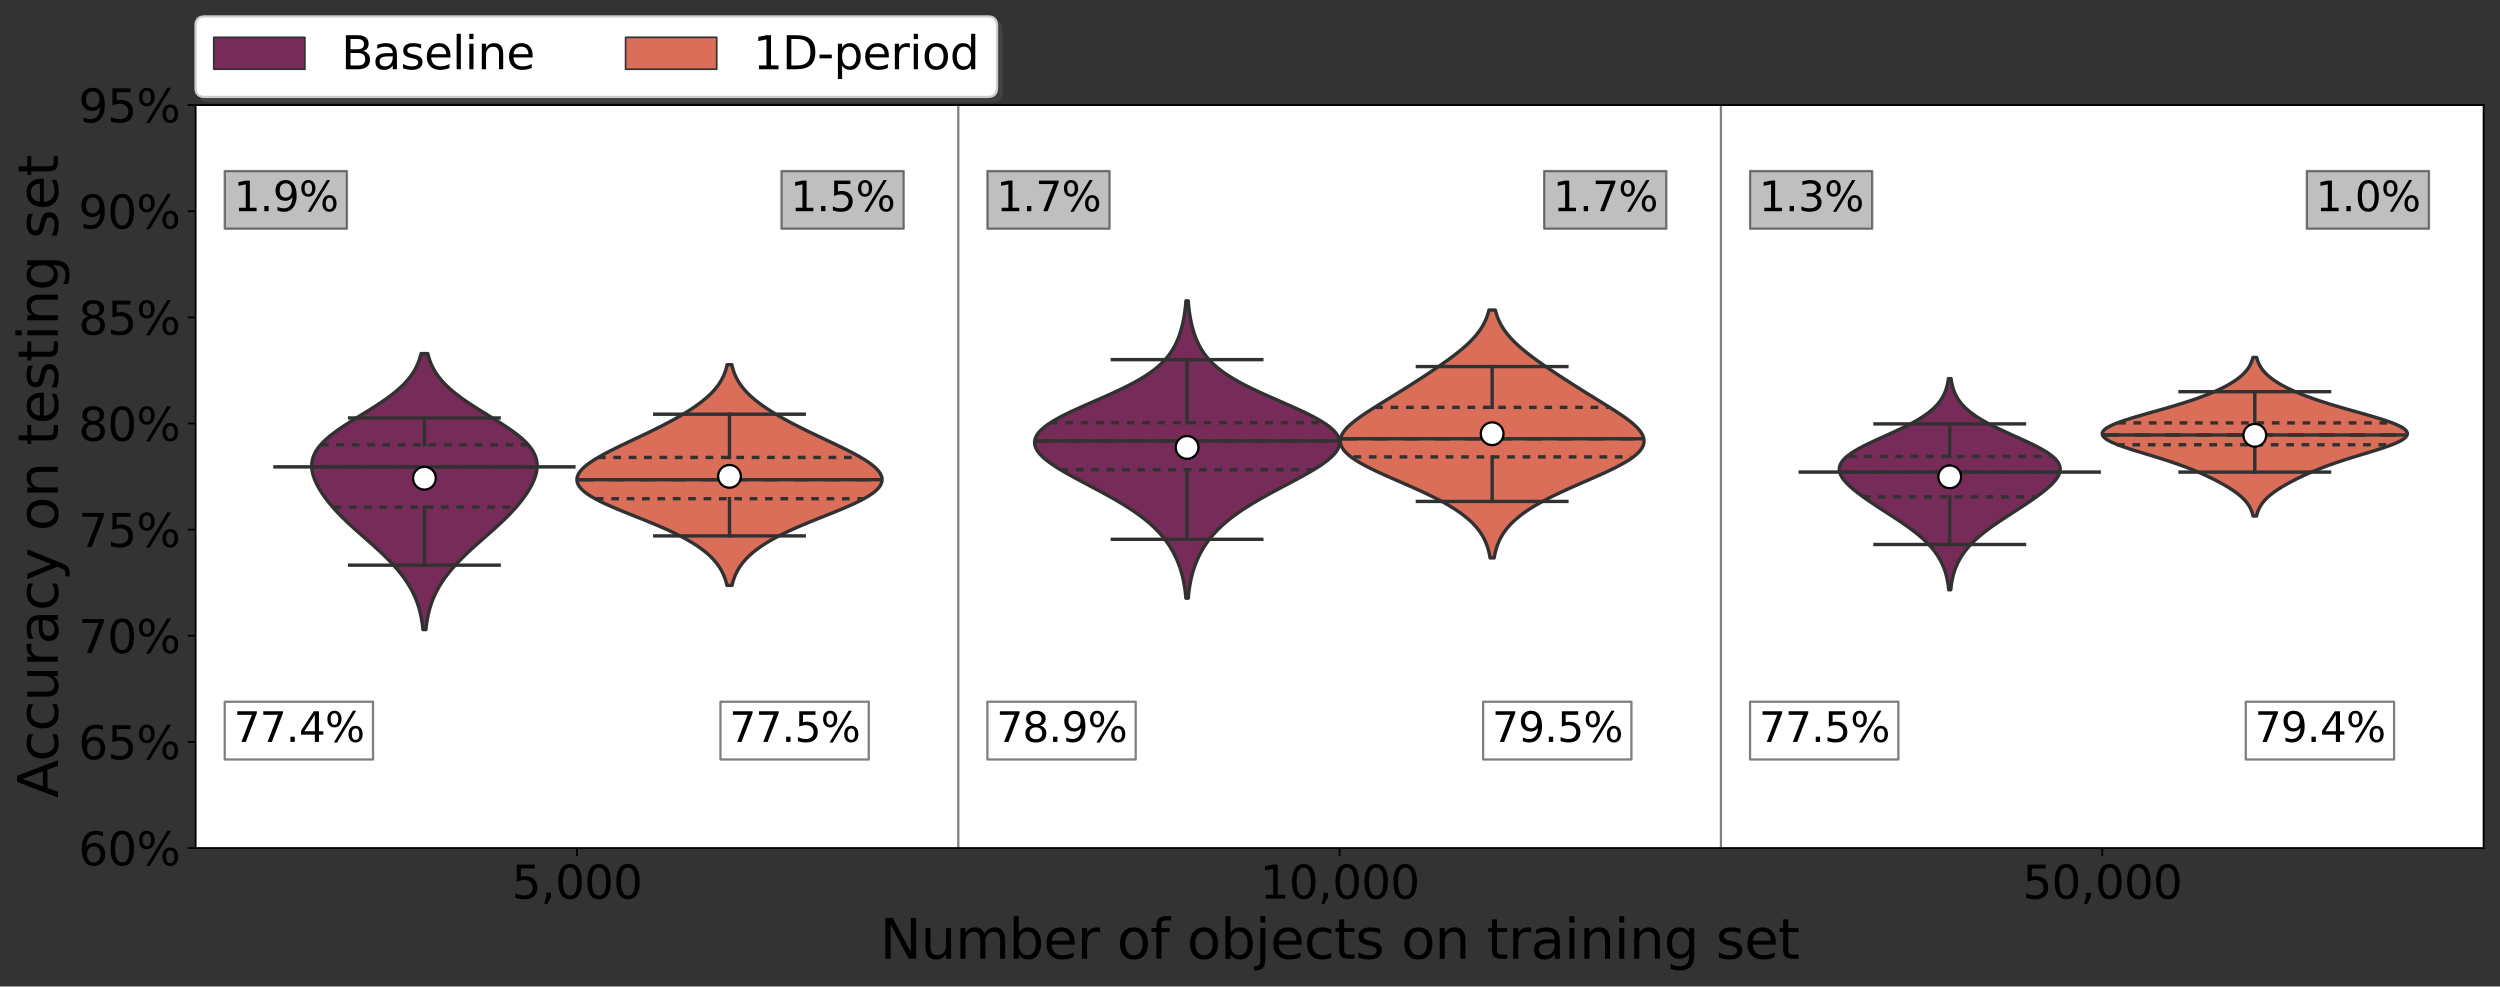 <?xml version="1.0" encoding="utf-8" standalone="no"?>
<!DOCTYPE svg PUBLIC "-//W3C//DTD SVG 1.1//EN"
  "http://www.w3.org/Graphics/SVG/1.1/DTD/svg11.dtd">
<svg height="433.068pt" version="1.1" viewBox="0 0 1097.481 433.068" width="1097.481pt" xmlns="http://www.w3.org/2000/svg" xmlns:xlink="http://www.w3.org/1999/xlink">
 <rect x="0" y="0" width="1097.481" height="433.068" fill="#333333" stroke="none"/>
 <defs>
  <style type="text/css">*{stroke-linecap:butt;stroke-linejoin:round;}</style>
 </defs>
 <g id="figure_1">
  <g id="patch_1">
   <path d="M 0 433.068 
L 1097.481 433.068 
L 1097.481 -0 
L 0 -0 
z
" style="fill:none;"/>
  </g>
  <g id="axes_1">
   <g id="patch_2">
    <path d="M 85.881 372.284 
L 1090.281 372.284 
L 1090.281 46.124 
L 85.881 46.124 
z
" style="fill:#ffffff;"/>
   </g>
   <g id="PolyCollection_1">
    <defs>
     <path d="M 186.966 -156.685 
L 185.676 -156.685 
L 185.54 -157.909 
L 185.382 -159.133 
L 185.199 -160.357 
L 184.988 -161.581 
L 184.746 -162.805 
L 184.472 -164.029 
L 184.162 -165.253 
L 183.814 -166.477 
L 183.425 -167.701 
L 182.994 -168.925 
L 182.518 -170.149 
L 181.995 -171.373 
L 181.424 -172.597 
L 180.804 -173.821 
L 180.132 -175.045 
L 179.409 -176.269 
L 178.633 -177.493 
L 177.804 -178.717 
L 176.923 -179.942 
L 175.989 -181.166 
L 175.002 -182.39 
L 173.965 -183.614 
L 172.878 -184.838 
L 171.743 -186.062 
L 170.563 -187.286 
L 169.341 -188.51 
L 168.079 -189.734 
L 166.783 -190.958 
L 165.456 -192.182 
L 164.105 -193.406 
L 162.734 -194.63 
L 161.35 -195.854 
L 159.959 -197.078 
L 158.568 -198.302 
L 157.184 -199.526 
L 155.812 -200.75 
L 154.46 -201.974 
L 153.134 -203.198 
L 151.838 -204.422 
L 150.577 -205.646 
L 149.355 -206.87 
L 148.176 -208.094 
L 147.042 -209.318 
L 145.956 -210.542 
L 144.917 -211.766 
L 143.929 -212.99 
L 142.992 -214.214 
L 142.107 -215.438 
L 141.276 -216.662 
L 140.501 -217.886 
L 139.785 -219.11 
L 139.132 -220.334 
L 138.546 -221.558 
L 138.033 -222.782 
L 137.601 -224.006 
L 137.257 -225.23 
L 137.01 -226.454 
L 136.867 -227.678 
L 136.839 -228.902 
L 136.934 -230.126 
L 137.16 -231.35 
L 137.524 -232.574 
L 138.033 -233.798 
L 138.689 -235.023 
L 139.496 -236.247 
L 140.453 -237.471 
L 141.559 -238.695 
L 142.807 -239.919 
L 144.192 -241.143 
L 145.704 -242.367 
L 147.33 -243.591 
L 149.058 -244.815 
L 150.872 -246.039 
L 152.755 -247.263 
L 154.691 -248.487 
L 156.66 -249.711 
L 158.645 -250.935 
L 160.629 -252.159 
L 162.593 -253.383 
L 164.522 -254.607 
L 166.4 -255.831 
L 168.215 -257.055 
L 169.955 -258.279 
L 171.609 -259.503 
L 173.17 -260.727 
L 174.632 -261.951 
L 175.991 -263.175 
L 177.245 -264.399 
L 178.394 -265.623 
L 179.438 -266.847 
L 180.38 -268.071 
L 181.224 -269.295 
L 181.975 -270.519 
L 182.638 -271.743 
L 183.219 -272.967 
L 183.725 -274.191 
L 184.161 -275.415 
L 184.536 -276.639 
L 184.855 -277.863 
L 187.786 -277.863 
L 187.786 -277.863 
L 188.105 -276.639 
L 188.48 -275.415 
L 188.917 -274.191 
L 189.422 -272.967 
L 190.004 -271.743 
L 190.666 -270.519 
L 191.417 -269.295 
L 192.261 -268.071 
L 193.204 -266.847 
L 194.248 -265.623 
L 195.396 -264.399 
L 196.65 -263.175 
L 198.009 -261.951 
L 199.471 -260.727 
L 201.032 -259.503 
L 202.687 -258.279 
L 204.426 -257.055 
L 206.241 -255.831 
L 208.119 -254.607 
L 210.048 -253.383 
L 212.012 -252.159 
L 213.996 -250.935 
L 215.981 -249.711 
L 217.951 -248.487 
L 219.886 -247.263 
L 221.769 -246.039 
L 223.583 -244.815 
L 225.311 -243.591 
L 226.937 -242.367 
L 228.449 -241.143 
L 229.834 -239.919 
L 231.082 -238.695 
L 232.188 -237.471 
L 233.145 -236.247 
L 233.952 -235.023 
L 234.609 -233.798 
L 235.117 -232.574 
L 235.481 -231.35 
L 235.707 -230.126 
L 235.802 -228.902 
L 235.774 -227.678 
L 235.632 -226.454 
L 235.384 -225.23 
L 235.04 -224.006 
L 234.608 -222.782 
L 234.096 -221.558 
L 233.51 -220.334 
L 232.856 -219.11 
L 232.14 -217.886 
L 231.365 -216.662 
L 230.534 -215.438 
L 229.649 -214.214 
L 228.712 -212.99 
L 227.724 -211.766 
L 226.686 -210.542 
L 225.599 -209.318 
L 224.465 -208.094 
L 223.286 -206.87 
L 222.065 -205.646 
L 220.804 -204.422 
L 219.508 -203.198 
L 218.181 -201.974 
L 216.829 -200.75 
L 215.458 -199.526 
L 214.073 -198.302 
L 212.682 -197.078 
L 211.291 -195.854 
L 209.907 -194.63 
L 208.537 -193.406 
L 207.185 -192.182 
L 205.859 -190.958 
L 204.562 -189.734 
L 203.301 -188.51 
L 202.078 -187.286 
L 200.898 -186.062 
L 199.763 -184.838 
L 198.676 -183.614 
L 197.639 -182.39 
L 196.653 -181.166 
L 195.718 -179.942 
L 194.837 -178.717 
L 194.008 -177.493 
L 193.232 -176.269 
L 192.509 -175.045 
L 191.837 -173.821 
L 191.217 -172.597 
L 190.646 -171.373 
L 190.123 -170.149 
L 189.647 -168.925 
L 189.216 -167.701 
L 188.828 -166.477 
L 188.48 -165.253 
L 188.17 -164.029 
L 187.895 -162.805 
L 187.654 -161.581 
L 187.443 -160.357 
L 187.259 -159.133 
L 187.101 -157.909 
L 186.966 -156.685 
z
" id="md0ab2c15a8" style="stroke:#313131;stroke-width:1.5;"/>
    </defs>
    <g clip-path="url(#pd164d3696c)">
     <use style="fill:#772b58;stroke:#313131;stroke-width:1.5;" x="0" xlink:href="#md0ab2c15a8" y="433.068"/>
    </g>
   </g>
   <g id="PolyCollection_2">
    <defs>
     <path d="M 321.358 -176.088 
L 319.124 -176.088 
L 318.888 -177.066 
L 318.614 -178.045 
L 318.298 -179.023 
L 317.934 -180.002 
L 317.519 -180.98 
L 317.048 -181.959 
L 316.517 -182.937 
L 315.923 -183.916 
L 315.261 -184.894 
L 314.527 -185.873 
L 313.718 -186.852 
L 312.829 -187.83 
L 311.858 -188.809 
L 310.801 -189.787 
L 309.655 -190.766 
L 308.416 -191.744 
L 307.082 -192.723 
L 305.651 -193.701 
L 304.121 -194.68 
L 302.49 -195.659 
L 300.758 -196.637 
L 298.926 -197.616 
L 296.995 -198.594 
L 294.968 -199.573 
L 292.851 -200.551 
L 290.651 -201.53 
L 288.375 -202.508 
L 286.035 -203.487 
L 283.644 -204.466 
L 281.218 -205.444 
L 278.773 -206.423 
L 276.328 -207.401 
L 273.904 -208.38 
L 271.522 -209.358 
L 269.205 -210.337 
L 266.974 -211.315 
L 264.851 -212.294 
L 262.857 -213.272 
L 261.013 -214.251 
L 259.336 -215.23 
L 257.841 -216.208 
L 256.544 -217.187 
L 255.453 -218.165 
L 254.577 -219.144 
L 253.922 -220.122 
L 253.49 -221.101 
L 253.281 -222.079 
L 253.291 -223.058 
L 253.517 -224.037 
L 253.95 -225.015 
L 254.583 -225.994 
L 255.405 -226.972 
L 256.404 -227.951 
L 257.568 -228.929 
L 258.884 -229.908 
L 260.337 -230.886 
L 261.915 -231.865 
L 263.601 -232.844 
L 265.382 -233.822 
L 267.244 -234.801 
L 269.172 -235.779 
L 271.153 -236.758 
L 273.174 -237.736 
L 275.223 -238.715 
L 277.287 -239.693 
L 279.356 -240.672 
L 281.42 -241.65 
L 283.469 -242.629 
L 285.497 -243.608 
L 287.495 -244.586 
L 289.458 -245.565 
L 291.379 -246.543 
L 293.254 -247.522 
L 295.079 -248.5 
L 296.85 -249.479 
L 298.563 -250.457 
L 300.217 -251.436 
L 301.808 -252.415 
L 303.334 -253.393 
L 304.792 -254.372 
L 306.182 -255.35 
L 307.5 -256.329 
L 308.745 -257.307 
L 309.917 -258.286 
L 311.015 -259.264 
L 312.037 -260.243 
L 312.984 -261.222 
L 313.856 -262.2 
L 314.656 -263.179 
L 315.383 -264.157 
L 316.041 -265.136 
L 316.632 -266.114 
L 317.159 -267.093 
L 317.626 -268.071 
L 318.036 -269.05 
L 318.395 -270.028 
L 318.705 -271.007 
L 318.973 -271.986 
L 319.2 -272.964 
L 321.281 -272.964 
L 321.281 -272.964 
L 321.509 -271.986 
L 321.776 -271.007 
L 322.086 -270.028 
L 322.445 -269.05 
L 322.856 -268.071 
L 323.322 -267.093 
L 323.85 -266.114 
L 324.44 -265.136 
L 325.098 -264.157 
L 325.826 -263.179 
L 326.625 -262.2 
L 327.497 -261.222 
L 328.445 -260.243 
L 329.467 -259.264 
L 330.564 -258.286 
L 331.736 -257.307 
L 332.982 -256.329 
L 334.3 -255.35 
L 335.689 -254.372 
L 337.148 -253.393 
L 338.673 -252.415 
L 340.264 -251.436 
L 341.918 -250.457 
L 343.632 -249.479 
L 345.402 -248.5 
L 347.227 -247.522 
L 349.102 -246.543 
L 351.024 -245.565 
L 352.986 -244.586 
L 354.984 -243.608 
L 357.012 -242.629 
L 359.062 -241.65 
L 361.126 -240.672 
L 363.195 -239.693 
L 365.259 -238.715 
L 367.307 -237.736 
L 369.328 -236.758 
L 371.309 -235.779 
L 373.237 -234.801 
L 375.099 -233.822 
L 376.88 -232.844 
L 378.567 -231.865 
L 380.144 -230.886 
L 381.597 -229.908 
L 382.913 -228.929 
L 384.077 -227.951 
L 385.077 -226.972 
L 385.898 -225.994 
L 386.531 -225.015 
L 386.965 -224.037 
L 387.19 -223.058 
L 387.201 -222.079 
L 386.991 -221.101 
L 386.559 -220.122 
L 385.904 -219.144 
L 385.028 -218.165 
L 383.938 -217.187 
L 382.64 -216.208 
L 381.146 -215.23 
L 379.468 -214.251 
L 377.624 -213.272 
L 375.631 -212.294 
L 373.508 -211.315 
L 371.276 -210.337 
L 368.959 -209.358 
L 366.577 -208.38 
L 364.153 -207.401 
L 361.708 -206.423 
L 359.263 -205.444 
L 356.837 -204.466 
L 354.446 -203.487 
L 352.106 -202.508 
L 349.831 -201.53 
L 347.63 -200.551 
L 345.513 -199.573 
L 343.486 -198.594 
L 341.555 -197.616 
L 339.723 -196.637 
L 337.991 -195.659 
L 336.36 -194.68 
L 334.83 -193.701 
L 333.399 -192.723 
L 332.065 -191.744 
L 330.827 -190.766 
L 329.68 -189.787 
L 328.623 -188.809 
L 327.652 -187.83 
L 326.763 -186.852 
L 325.954 -185.873 
L 325.22 -184.894 
L 324.558 -183.916 
L 323.964 -182.937 
L 323.433 -181.959 
L 322.963 -180.98 
L 322.548 -180.002 
L 322.184 -179.023 
L 321.867 -178.045 
L 321.593 -177.066 
L 321.358 -176.088 
z
" id="m1146bacf63" style="stroke:#313131;stroke-width:1.5;"/>
    </defs>
    <g clip-path="url(#pd164d3696c)">
     <use style="fill:#db6e59;stroke:#313131;stroke-width:1.5;" x="0" xlink:href="#m1146bacf63" y="433.068"/>
    </g>
   </g>
   <g id="PolyCollection_3">
    <defs>
     <path d="M 521.641 -170.484 
L 520.6 -170.484 
L 520.477 -171.802 
L 520.33 -173.121 
L 520.159 -174.439 
L 519.959 -175.757 
L 519.729 -177.076 
L 519.467 -178.394 
L 519.17 -179.712 
L 518.834 -181.031 
L 518.46 -182.349 
L 518.043 -183.668 
L 517.581 -184.986 
L 517.072 -186.304 
L 516.514 -187.623 
L 515.903 -188.941 
L 515.236 -190.26 
L 514.509 -191.578 
L 513.718 -192.896 
L 512.859 -194.215 
L 511.928 -195.533 
L 510.918 -196.852 
L 509.824 -198.17 
L 508.643 -199.488 
L 507.368 -200.807 
L 505.996 -202.125 
L 504.523 -203.443 
L 502.946 -204.762 
L 501.264 -206.08 
L 499.475 -207.399 
L 497.583 -208.717 
L 495.588 -210.035 
L 493.496 -211.354 
L 491.313 -212.672 
L 489.047 -213.991 
L 486.708 -215.309 
L 484.308 -216.627 
L 481.861 -217.946 
L 479.383 -219.264 
L 476.893 -220.582 
L 474.41 -221.901 
L 471.956 -223.219 
L 469.554 -224.538 
L 467.231 -225.856 
L 465.012 -227.174 
L 462.925 -228.493 
L 460.998 -229.811 
L 459.259 -231.13 
L 457.735 -232.448 
L 456.452 -233.766 
L 455.433 -235.085 
L 454.701 -236.403 
L 454.272 -237.721 
L 454.161 -239.04 
L 454.376 -240.358 
L 454.921 -241.677 
L 455.796 -242.995 
L 456.993 -244.313 
L 458.5 -245.632 
L 460.299 -246.95 
L 462.366 -248.269 
L 464.676 -249.587 
L 467.195 -250.905 
L 469.889 -252.224 
L 472.721 -253.542 
L 475.653 -254.86 
L 478.644 -256.179 
L 481.657 -257.497 
L 484.654 -258.816 
L 487.602 -260.134 
L 490.468 -261.452 
L 493.226 -262.771 
L 495.853 -264.089 
L 498.33 -265.408 
L 500.645 -266.726 
L 502.79 -268.044 
L 504.761 -269.363 
L 506.558 -270.681 
L 508.187 -272 
L 509.655 -273.318 
L 510.971 -274.636 
L 512.147 -275.955 
L 513.195 -277.273 
L 514.127 -278.591 
L 514.956 -279.91 
L 515.694 -281.228 
L 516.351 -282.547 
L 516.937 -283.865 
L 517.46 -285.183 
L 517.928 -286.502 
L 518.347 -287.82 
L 518.721 -289.139 
L 519.055 -290.457 
L 519.353 -291.775 
L 519.617 -293.094 
L 519.851 -294.412 
L 520.055 -295.73 
L 520.234 -297.049 
L 520.389 -298.367 
L 520.521 -299.686 
L 520.634 -301.004 
L 521.607 -301.004 
L 521.607 -301.004 
L 521.72 -299.686 
L 521.853 -298.367 
L 522.007 -297.049 
L 522.186 -295.73 
L 522.391 -294.412 
L 522.624 -293.094 
L 522.888 -291.775 
L 523.186 -290.457 
L 523.52 -289.139 
L 523.894 -287.82 
L 524.313 -286.502 
L 524.781 -285.183 
L 525.304 -283.865 
L 525.89 -282.547 
L 526.547 -281.228 
L 527.285 -279.91 
L 528.114 -278.591 
L 529.047 -277.273 
L 530.094 -275.955 
L 531.27 -274.636 
L 532.586 -273.318 
L 534.054 -272 
L 535.683 -270.681 
L 537.481 -269.363 
L 539.452 -268.044 
L 541.596 -266.726 
L 543.911 -265.408 
L 546.389 -264.089 
L 549.015 -262.771 
L 551.773 -261.452 
L 554.639 -260.134 
L 557.587 -258.816 
L 560.584 -257.497 
L 563.597 -256.179 
L 566.589 -254.86 
L 569.52 -253.542 
L 572.352 -252.224 
L 575.046 -250.905 
L 577.565 -249.587 
L 579.875 -248.269 
L 581.943 -246.95 
L 583.741 -245.632 
L 585.248 -244.313 
L 586.445 -242.995 
L 587.32 -241.677 
L 587.866 -240.358 
L 588.081 -239.04 
L 587.969 -237.721 
L 587.54 -236.403 
L 586.808 -235.085 
L 585.79 -233.766 
L 584.506 -232.448 
L 582.982 -231.13 
L 581.243 -229.811 
L 579.316 -228.493 
L 577.229 -227.174 
L 575.01 -225.856 
L 572.687 -224.538 
L 570.286 -223.219 
L 567.832 -221.901 
L 565.348 -220.582 
L 562.858 -219.264 
L 560.38 -217.946 
L 557.933 -216.627 
L 555.533 -215.309 
L 553.194 -213.991 
L 550.928 -212.672 
L 548.745 -211.354 
L 546.653 -210.035 
L 544.659 -208.717 
L 542.766 -207.399 
L 540.978 -206.08 
L 539.295 -204.762 
L 537.718 -203.443 
L 536.245 -202.125 
L 534.873 -200.807 
L 533.598 -199.488 
L 532.417 -198.17 
L 531.324 -196.852 
L 530.314 -195.533 
L 529.382 -194.215 
L 528.523 -192.896 
L 527.732 -191.578 
L 527.006 -190.26 
L 526.338 -188.941 
L 525.727 -187.623 
L 525.169 -186.304 
L 524.66 -184.986 
L 524.199 -183.668 
L 523.782 -182.349 
L 523.407 -181.031 
L 523.072 -179.712 
L 522.774 -178.394 
L 522.512 -177.076 
L 522.282 -175.757 
L 522.083 -174.439 
L 521.911 -173.121 
L 521.765 -171.802 
L 521.641 -170.484 
z
" id="m7c8b0a607c" style="stroke:#313131;stroke-width:1.5;"/>
    </defs>
    <g clip-path="url(#pd164d3696c)">
     <use style="fill:#772b58;stroke:#313131;stroke-width:1.5;" x="0" xlink:href="#m7c8b0a607c" y="433.068"/>
    </g>
   </g>
   <g id="PolyCollection_4">
    <defs>
     <path d="M 655.933 -188.151 
L 654.148 -188.151 
L 653.95 -189.25 
L 653.717 -190.349 
L 653.444 -191.449 
L 653.126 -192.548 
L 652.759 -193.647 
L 652.336 -194.746 
L 651.852 -195.845 
L 651.303 -196.944 
L 650.682 -198.043 
L 649.984 -199.142 
L 649.204 -200.241 
L 648.337 -201.34 
L 647.378 -202.439 
L 646.322 -203.538 
L 645.165 -204.637 
L 643.904 -205.736 
L 642.535 -206.835 
L 641.057 -207.934 
L 639.468 -209.033 
L 637.768 -210.132 
L 635.957 -211.231 
L 634.038 -212.33 
L 632.015 -213.429 
L 629.891 -214.528 
L 627.675 -215.627 
L 625.376 -216.726 
L 623.003 -217.825 
L 620.57 -218.924 
L 618.092 -220.023 
L 615.586 -221.122 
L 613.069 -222.221 
L 610.562 -223.32 
L 608.087 -224.419 
L 605.666 -225.518 
L 603.323 -226.617 
L 601.08 -227.716 
L 598.96 -228.815 
L 596.986 -229.914 
L 595.179 -231.013 
L 593.556 -232.113 
L 592.134 -233.212 
L 590.928 -234.311 
L 589.947 -235.41 
L 589.199 -236.509 
L 588.687 -237.608 
L 588.412 -238.707 
L 588.37 -239.806 
L 588.554 -240.905 
L 588.956 -242.004 
L 589.562 -243.103 
L 590.358 -244.202 
L 591.328 -245.301 
L 592.455 -246.4 
L 593.719 -247.499 
L 595.104 -248.598 
L 596.589 -249.697 
L 598.159 -250.796 
L 599.795 -251.895 
L 601.484 -252.994 
L 603.212 -254.093 
L 604.966 -255.192 
L 606.737 -256.291 
L 608.516 -257.39 
L 610.297 -258.489 
L 612.074 -259.588 
L 613.843 -260.687 
L 615.603 -261.786 
L 617.351 -262.885 
L 619.086 -263.984 
L 620.808 -265.083 
L 622.516 -266.182 
L 624.21 -267.281 
L 625.889 -268.38 
L 627.551 -269.479 
L 629.194 -270.578 
L 630.817 -271.677 
L 632.416 -272.777 
L 633.986 -273.876 
L 635.524 -274.975 
L 637.024 -276.074 
L 638.482 -277.173 
L 639.892 -278.272 
L 641.249 -279.371 
L 642.547 -280.47 
L 643.782 -281.569 
L 644.949 -282.668 
L 646.046 -283.767 
L 647.07 -284.866 
L 648.019 -285.965 
L 648.892 -287.064 
L 649.69 -288.163 
L 650.413 -289.262 
L 651.065 -290.361 
L 651.647 -291.46 
L 652.163 -292.559 
L 652.617 -293.658 
L 653.013 -294.757 
L 653.356 -295.856 
L 653.65 -296.955 
L 656.431 -296.955 
L 656.431 -296.955 
L 656.726 -295.856 
L 657.069 -294.757 
L 657.465 -293.658 
L 657.919 -292.559 
L 658.434 -291.46 
L 659.016 -290.361 
L 659.668 -289.262 
L 660.391 -288.163 
L 661.189 -287.064 
L 662.062 -285.965 
L 663.011 -284.866 
L 664.035 -283.767 
L 665.132 -282.668 
L 666.3 -281.569 
L 667.535 -280.47 
L 668.833 -279.371 
L 670.189 -278.272 
L 671.599 -277.173 
L 673.057 -276.074 
L 674.557 -274.975 
L 676.095 -273.876 
L 677.666 -272.777 
L 679.264 -271.677 
L 680.887 -270.578 
L 682.531 -269.479 
L 684.193 -268.38 
L 685.871 -267.281 
L 687.565 -266.182 
L 689.273 -265.083 
L 690.995 -263.984 
L 692.731 -262.885 
L 694.479 -261.786 
L 696.238 -260.687 
L 698.008 -259.588 
L 699.785 -258.489 
L 701.565 -257.39 
L 703.344 -256.291 
L 705.115 -255.192 
L 706.869 -254.093 
L 708.597 -252.994 
L 710.286 -251.895 
L 711.923 -250.796 
L 713.492 -249.697 
L 714.978 -248.598 
L 716.362 -247.499 
L 717.626 -246.4 
L 718.753 -245.301 
L 719.723 -244.202 
L 720.519 -243.103 
L 721.125 -242.004 
L 721.527 -240.905 
L 721.711 -239.806 
L 721.669 -238.707 
L 721.394 -237.608 
L 720.883 -236.509 
L 720.134 -235.41 
L 719.154 -234.311 
L 717.947 -233.212 
L 716.526 -232.113 
L 714.903 -231.013 
L 713.095 -229.914 
L 711.121 -228.815 
L 709.001 -227.716 
L 706.758 -226.617 
L 704.415 -225.518 
L 701.994 -224.419 
L 699.519 -223.32 
L 697.012 -222.221 
L 694.496 -221.122 
L 691.989 -220.023 
L 689.511 -218.924 
L 687.078 -217.825 
L 684.706 -216.726 
L 682.406 -215.627 
L 680.19 -214.528 
L 678.067 -213.429 
L 676.043 -212.33 
L 674.124 -211.231 
L 672.313 -210.132 
L 670.613 -209.033 
L 669.024 -207.934 
L 667.546 -206.835 
L 666.177 -205.736 
L 664.916 -204.637 
L 663.76 -203.538 
L 662.704 -202.439 
L 661.744 -201.34 
L 660.877 -200.241 
L 660.097 -199.142 
L 659.4 -198.043 
L 658.779 -196.944 
L 658.229 -195.845 
L 657.746 -194.746 
L 657.323 -193.647 
L 656.955 -192.548 
L 656.637 -191.449 
L 656.364 -190.349 
L 656.131 -189.25 
L 655.933 -188.151 
z
" id="ma9fad8bdc9" style="stroke:#313131;stroke-width:1.5;"/>
    </defs>
    <g clip-path="url(#pd164d3696c)">
     <use style="fill:#db6e59;stroke:#313131;stroke-width:1.5;" x="0" xlink:href="#ma9fad8bdc9" y="433.068"/>
    </g>
   </g>
   <g id="PolyCollection_5">
    <defs>
     <path d="M 856.366 -174.159 
L 855.476 -174.159 
L 855.376 -175.096 
L 855.258 -176.032 
L 855.12 -176.968 
L 854.961 -177.905 
L 854.778 -178.841 
L 854.568 -179.778 
L 854.33 -180.714 
L 854.061 -181.65 
L 853.76 -182.587 
L 853.425 -183.523 
L 853.052 -184.459 
L 852.641 -185.396 
L 852.19 -186.332 
L 851.696 -187.269 
L 851.158 -188.205 
L 850.574 -189.141 
L 849.941 -190.078 
L 849.259 -191.014 
L 848.525 -191.951 
L 847.738 -192.887 
L 846.896 -193.823 
L 845.999 -194.76 
L 845.046 -195.696 
L 844.037 -196.633 
L 842.972 -197.569 
L 841.853 -198.505 
L 840.681 -199.442 
L 839.46 -200.378 
L 838.192 -201.315 
L 836.882 -202.251 
L 835.535 -203.187 
L 834.156 -204.124 
L 832.751 -205.06 
L 831.327 -205.997 
L 829.89 -206.933 
L 828.445 -207.869 
L 826.999 -208.806 
L 825.559 -209.742 
L 824.128 -210.678 
L 822.714 -211.615 
L 821.321 -212.551 
L 819.953 -213.488 
L 818.616 -214.424 
L 817.315 -215.36 
L 816.056 -216.297 
L 814.845 -217.233 
L 813.689 -218.17 
L 812.597 -219.106 
L 811.578 -220.042 
L 810.642 -220.979 
L 809.8 -221.915 
L 809.066 -222.852 
L 808.452 -223.788 
L 807.972 -224.724 
L 807.637 -225.661 
L 807.461 -226.597 
L 807.455 -227.534 
L 807.627 -228.47 
L 807.985 -229.406 
L 808.533 -230.343 
L 809.273 -231.279 
L 810.202 -232.216 
L 811.316 -233.152 
L 812.606 -234.088 
L 814.06 -235.025 
L 815.663 -235.961 
L 817.397 -236.897 
L 819.242 -237.834 
L 821.178 -238.77 
L 823.182 -239.707 
L 825.231 -240.643 
L 827.302 -241.579 
L 829.374 -242.516 
L 831.424 -243.452 
L 833.436 -244.389 
L 835.391 -245.325 
L 837.274 -246.261 
L 839.073 -247.198 
L 840.778 -248.134 
L 842.382 -249.071 
L 843.879 -250.007 
L 845.266 -250.943 
L 846.543 -251.88 
L 847.709 -252.816 
L 848.769 -253.753 
L 849.724 -254.689 
L 850.581 -255.625 
L 851.343 -256.562 
L 852.018 -257.498 
L 852.612 -258.435 
L 853.131 -259.371 
L 853.582 -260.307 
L 853.971 -261.244 
L 854.305 -262.18 
L 854.59 -263.116 
L 854.831 -264.053 
L 855.034 -264.989 
L 855.204 -265.926 
L 855.345 -266.862 
L 856.496 -266.862 
L 856.496 -266.862 
L 856.637 -265.926 
L 856.807 -264.989 
L 857.01 -264.053 
L 857.251 -263.116 
L 857.536 -262.18 
L 857.87 -261.244 
L 858.259 -260.307 
L 858.71 -259.371 
L 859.229 -258.435 
L 859.823 -257.498 
L 860.498 -256.562 
L 861.261 -255.625 
L 862.117 -254.689 
L 863.073 -253.753 
L 864.132 -252.816 
L 865.299 -251.88 
L 866.575 -250.943 
L 867.962 -250.007 
L 869.459 -249.071 
L 871.063 -248.134 
L 872.768 -247.198 
L 874.567 -246.261 
L 876.451 -245.325 
L 878.405 -244.389 
L 880.417 -243.452 
L 882.468 -242.516 
L 884.539 -241.579 
L 886.61 -240.643 
L 888.659 -239.707 
L 890.663 -238.77 
L 892.599 -237.834 
L 894.445 -236.897 
L 896.179 -235.961 
L 897.781 -235.025 
L 899.235 -234.088 
L 900.525 -233.152 
L 901.639 -232.216 
L 902.569 -231.279 
L 903.308 -230.343 
L 903.857 -229.406 
L 904.215 -228.47 
L 904.387 -227.534 
L 904.38 -226.597 
L 904.204 -225.661 
L 903.869 -224.724 
L 903.389 -223.788 
L 902.775 -222.852 
L 902.041 -221.915 
L 901.2 -220.979 
L 900.264 -220.042 
L 899.244 -219.106 
L 898.152 -218.17 
L 896.996 -217.233 
L 895.785 -216.297 
L 894.526 -215.36 
L 893.225 -214.424 
L 891.888 -213.488 
L 890.521 -212.551 
L 889.127 -211.615 
L 887.713 -210.678 
L 886.283 -209.742 
L 884.842 -208.806 
L 883.396 -207.869 
L 881.952 -206.933 
L 880.514 -205.997 
L 879.09 -205.06 
L 877.685 -204.124 
L 876.306 -203.187 
L 874.959 -202.251 
L 873.649 -201.315 
L 872.382 -200.378 
L 871.16 -199.442 
L 869.988 -198.505 
L 868.869 -197.569 
L 867.804 -196.633 
L 866.795 -195.696 
L 865.842 -194.76 
L 864.945 -193.823 
L 864.104 -192.887 
L 863.317 -191.951 
L 862.583 -191.014 
L 861.9 -190.078 
L 861.268 -189.141 
L 860.683 -188.205 
L 860.145 -187.269 
L 859.651 -186.332 
L 859.2 -185.396 
L 858.789 -184.459 
L 858.417 -183.523 
L 858.081 -182.587 
L 857.78 -181.65 
L 857.511 -180.714 
L 857.273 -179.778 
L 857.064 -178.841 
L 856.88 -177.905 
L 856.721 -176.968 
L 856.583 -176.032 
L 856.466 -175.096 
L 856.366 -174.159 
z
" id="me9c290af04" style="stroke:#313131;stroke-width:1.5;"/>
    </defs>
    <g clip-path="url(#pd164d3696c)">
     <use style="fill:#772b58;stroke:#313131;stroke-width:1.5;" x="0" xlink:href="#me9c290af04" y="433.068"/>
    </g>
   </g>
   <g id="PolyCollection_6">
    <defs>
     <path d="M 990.589 -206.533 
L 989.092 -206.533 
L 988.916 -207.236 
L 988.708 -207.94 
L 988.462 -208.643 
L 988.175 -209.346 
L 987.843 -210.049 
L 987.46 -210.753 
L 987.024 -211.456 
L 986.531 -212.159 
L 985.978 -212.862 
L 985.362 -213.566 
L 984.681 -214.269 
L 983.934 -214.972 
L 983.122 -215.675 
L 982.243 -216.379 
L 981.3 -217.082 
L 980.294 -217.785 
L 979.227 -218.488 
L 978.103 -219.192 
L 976.923 -219.895 
L 975.69 -220.598 
L 974.407 -221.301 
L 973.075 -222.005 
L 971.695 -222.708 
L 970.266 -223.411 
L 968.788 -224.114 
L 967.257 -224.818 
L 965.671 -225.521 
L 964.025 -226.224 
L 962.315 -226.927 
L 960.536 -227.63 
L 958.684 -228.334 
L 956.757 -229.037 
L 954.754 -229.74 
L 952.676 -230.443 
L 950.527 -231.147 
L 948.316 -231.85 
L 946.055 -232.553 
L 943.758 -233.256 
L 941.446 -233.96 
L 939.142 -234.663 
L 936.874 -235.366 
L 934.67 -236.069 
L 932.564 -236.773 
L 930.587 -237.476 
L 928.773 -238.179 
L 927.153 -238.882 
L 925.757 -239.586 
L 924.612 -240.289 
L 923.74 -240.992 
L 923.159 -241.695 
L 922.881 -242.399 
L 922.912 -243.102 
L 923.253 -243.805 
L 923.898 -244.508 
L 924.837 -245.212 
L 926.051 -245.915 
L 927.521 -246.618 
L 929.221 -247.321 
L 931.124 -248.024 
L 933.2 -248.728 
L 935.418 -249.431 
L 937.748 -250.134 
L 940.158 -250.837 
L 942.62 -251.541 
L 945.108 -252.244 
L 947.597 -252.947 
L 950.065 -253.65 
L 952.496 -254.354 
L 954.873 -255.057 
L 957.185 -255.76 
L 959.422 -256.463 
L 961.577 -257.167 
L 963.647 -257.87 
L 965.628 -258.573 
L 967.519 -259.276 
L 969.32 -259.98 
L 971.031 -260.683 
L 972.654 -261.386 
L 974.189 -262.089 
L 975.639 -262.793 
L 977.003 -263.496 
L 978.284 -264.199 
L 979.483 -264.902 
L 980.6 -265.606 
L 981.637 -266.309 
L 982.595 -267.012 
L 983.476 -267.715 
L 984.281 -268.418 
L 985.013 -269.122 
L 985.673 -269.825 
L 986.266 -270.528 
L 986.794 -271.231 
L 987.262 -271.935 
L 987.672 -272.638 
L 988.03 -273.341 
L 988.339 -274.044 
L 988.604 -274.748 
L 988.83 -275.451 
L 989.021 -276.154 
L 990.661 -276.154 
L 990.661 -276.154 
L 990.851 -275.451 
L 991.077 -274.748 
L 991.342 -274.044 
L 991.652 -273.341 
L 992.009 -272.638 
L 992.42 -271.935 
L 992.887 -271.231 
L 993.415 -270.528 
L 994.008 -269.825 
L 994.669 -269.122 
L 995.4 -268.418 
L 996.205 -267.715 
L 997.086 -267.012 
L 998.044 -266.309 
L 999.081 -265.606 
L 1000.198 -264.902 
L 1001.397 -264.199 
L 1002.678 -263.496 
L 1004.043 -262.793 
L 1005.492 -262.089 
L 1007.027 -261.386 
L 1008.65 -260.683 
L 1010.362 -259.98 
L 1012.163 -259.276 
L 1014.054 -258.573 
L 1016.034 -257.87 
L 1018.104 -257.167 
L 1020.259 -256.463 
L 1022.496 -255.76 
L 1024.808 -255.057 
L 1027.185 -254.354 
L 1029.616 -253.65 
L 1032.085 -252.947 
L 1034.574 -252.244 
L 1037.061 -251.541 
L 1039.523 -250.837 
L 1041.934 -250.134 
L 1044.263 -249.431 
L 1046.481 -248.728 
L 1048.557 -248.024 
L 1050.46 -247.321 
L 1052.16 -246.618 
L 1053.63 -245.915 
L 1054.845 -245.212 
L 1055.783 -244.508 
L 1056.428 -243.805 
L 1056.769 -243.102 
L 1056.801 -242.399 
L 1056.523 -241.695 
L 1055.942 -240.992 
L 1055.07 -240.289 
L 1053.924 -239.586 
L 1052.529 -238.882 
L 1050.909 -238.179 
L 1049.094 -237.476 
L 1047.118 -236.773 
L 1045.011 -236.069 
L 1042.808 -235.366 
L 1040.539 -234.663 
L 1038.235 -233.96 
L 1035.923 -233.256 
L 1033.627 -232.553 
L 1031.365 -231.85 
L 1029.154 -231.147 
L 1027.005 -230.443 
L 1024.927 -229.74 
L 1022.924 -229.037 
L 1020.997 -228.334 
L 1019.146 -227.63 
L 1017.367 -226.927 
L 1015.656 -226.224 
L 1014.01 -225.521 
L 1012.424 -224.818 
L 1010.893 -224.114 
L 1009.415 -223.411 
L 1007.986 -222.708 
L 1006.606 -222.005 
L 1005.274 -221.301 
L 1003.991 -220.598 
L 1002.758 -219.895 
L 1001.579 -219.192 
L 1000.454 -218.488 
L 999.387 -217.785 
L 998.381 -217.082 
L 997.438 -216.379 
L 996.56 -215.675 
L 995.747 -214.972 
L 995 -214.269 
L 994.319 -213.566 
L 993.703 -212.862 
L 993.15 -212.159 
L 992.657 -211.456 
L 992.221 -210.753 
L 991.839 -210.049 
L 991.506 -209.346 
L 991.219 -208.643 
L 990.973 -207.94 
L 990.765 -207.236 
L 990.589 -206.533 
z
" id="ma57afedb69" style="stroke:#313131;stroke-width:1.5;"/>
    </defs>
    <g clip-path="url(#pd164d3696c)">
     <use style="fill:#db6e59;stroke:#313131;stroke-width:1.5;" x="0" xlink:href="#ma57afedb69" y="433.068"/>
    </g>
   </g>
   <g id="patch_3">
    <path clip-path="url(#pd164d3696c)" d="M 253.281 931.415 
L 253.281 931.415 
L 253.281 931.415 
L 253.281 931.415 
z
" style="fill:#772b58;stroke:#313131;stroke-linejoin:miter;stroke-width:0.75;"/>
   </g>
   <g id="patch_4">
    <path clip-path="url(#pd164d3696c)" d="M 253.281 931.415 
L 253.281 931.415 
L 253.281 931.415 
L 253.281 931.415 
z
" style="fill:#db6e59;stroke:#313131;stroke-linejoin:miter;stroke-width:0.75;"/>
   </g>
   <g id="patch_5">
    <path clip-path="url(#pd164d3696c)" d="M 253.281 931.415 
L 253.281 931.415 
L 253.281 931.415 
L 253.281 931.415 
z
" style="fill:#772b58;stroke:#313131;stroke-linejoin:miter;stroke-width:0.75;"/>
   </g>
   <g id="patch_6">
    <path clip-path="url(#pd164d3696c)" d="M 253.281 931.415 
L 253.281 931.415 
L 253.281 931.415 
L 253.281 931.415 
z
" style="fill:#db6e59;stroke:#313131;stroke-linejoin:miter;stroke-width:0.75;"/>
   </g>
   <g id="matplotlib.axis_1">
    <g id="xtick_1">
     <g id="line2d_1">
      <defs>
       <path d="M 0 0 
L 0 3.5 
" id="m34044c1689" style="stroke:#000000;stroke-width:0.8;"/>
      </defs>
      <g>
       <use style="stroke:#000000;stroke-width:0.8;" x="253.281" xlink:href="#m34044c1689" y="372.284"/>
      </g>
     </g>
     <g id="text_1">
      <!-- 5,000 -->
      <g transform="translate(224.653 394.481)scale(0.2 -0.2)">
       <defs>
        <path d="M 691 4666 
L 3169 4666 
L 3169 4134 
L 1269 4134 
L 1269 2991 
Q 1406 3038 1543 3061 
Q 1681 3084 1819 3084 
Q 2600 3084 3056 2656 
Q 3513 2228 3513 1497 
Q 3513 744 3044 326 
Q 2575 -91 1722 -91 
Q 1428 -91 1123 -41 
Q 819 9 494 109 
L 494 744 
Q 775 591 1075 516 
Q 1375 441 1709 441 
Q 2250 441 2565 725 
Q 2881 1009 2881 1497 
Q 2881 1984 2565 2268 
Q 2250 2553 1709 2553 
Q 1456 2553 1204 2497 
Q 953 2441 691 2322 
L 691 4666 
z
" id="DejaVuSans-35" transform="scale(0.016)"/>
        <path d="M 750 794 
L 1409 794 
L 1409 256 
L 897 -744 
L 494 -744 
L 750 256 
L 750 794 
z
" id="DejaVuSans-2c" transform="scale(0.016)"/>
        <path d="M 2034 4250 
Q 1547 4250 1301 3770 
Q 1056 3291 1056 2328 
Q 1056 1369 1301 889 
Q 1547 409 2034 409 
Q 2525 409 2770 889 
Q 3016 1369 3016 2328 
Q 3016 3291 2770 3770 
Q 2525 4250 2034 4250 
z
M 2034 4750 
Q 2819 4750 3233 4129 
Q 3647 3509 3647 2328 
Q 3647 1150 3233 529 
Q 2819 -91 2034 -91 
Q 1250 -91 836 529 
Q 422 1150 422 2328 
Q 422 3509 836 4129 
Q 1250 4750 2034 4750 
z
" id="DejaVuSans-30" transform="scale(0.016)"/>
       </defs>
       <use xlink:href="#DejaVuSans-35"/>
       <use x="63.623" xlink:href="#DejaVuSans-2c"/>
       <use x="95.41" xlink:href="#DejaVuSans-30"/>
       <use x="159.033" xlink:href="#DejaVuSans-30"/>
       <use x="222.656" xlink:href="#DejaVuSans-30"/>
      </g>
     </g>
    </g>
    <g id="xtick_2">
     <g id="line2d_2">
      <g>
       <use style="stroke:#000000;stroke-width:0.8;" x="588.081" xlink:href="#m34044c1689" y="372.284"/>
      </g>
     </g>
     <g id="text_2">
      <!-- 10,000 -->
      <g transform="translate(553.09 394.481)scale(0.2 -0.2)">
       <defs>
        <path d="M 794 531 
L 1825 531 
L 1825 4091 
L 703 3866 
L 703 4441 
L 1819 4666 
L 2450 4666 
L 2450 531 
L 3481 531 
L 3481 0 
L 794 0 
L 794 531 
z
" id="DejaVuSans-31" transform="scale(0.016)"/>
       </defs>
       <use xlink:href="#DejaVuSans-31"/>
       <use x="63.623" xlink:href="#DejaVuSans-30"/>
       <use x="127.246" xlink:href="#DejaVuSans-2c"/>
       <use x="159.033" xlink:href="#DejaVuSans-30"/>
       <use x="222.656" xlink:href="#DejaVuSans-30"/>
       <use x="286.279" xlink:href="#DejaVuSans-30"/>
      </g>
     </g>
    </g>
    <g id="xtick_3">
     <g id="line2d_3">
      <g>
       <use style="stroke:#000000;stroke-width:0.8;" x="922.881" xlink:href="#m34044c1689" y="372.284"/>
      </g>
     </g>
     <g id="text_3">
      <!-- 50,000 -->
      <g transform="translate(887.89 394.481)scale(0.2 -0.2)">
       <use xlink:href="#DejaVuSans-35"/>
       <use x="63.623" xlink:href="#DejaVuSans-30"/>
       <use x="127.246" xlink:href="#DejaVuSans-2c"/>
       <use x="159.033" xlink:href="#DejaVuSans-30"/>
       <use x="222.656" xlink:href="#DejaVuSans-30"/>
       <use x="286.279" xlink:href="#DejaVuSans-30"/>
      </g>
     </g>
    </g>
    <g id="text_4">
     <!-- Number of objects on training set -->
     <g transform="translate(386.233 420.877)scale(0.24 -0.24)">
      <defs>
       <path d="M 628 4666 
L 1478 4666 
L 3547 763 
L 3547 4666 
L 4159 4666 
L 4159 0 
L 3309 0 
L 1241 3903 
L 1241 0 
L 628 0 
L 628 4666 
z
" id="DejaVuSans-4e" transform="scale(0.016)"/>
       <path d="M 544 1381 
L 544 3500 
L 1119 3500 
L 1119 1403 
Q 1119 906 1312 657 
Q 1506 409 1894 409 
Q 2359 409 2629 706 
Q 2900 1003 2900 1516 
L 2900 3500 
L 3475 3500 
L 3475 0 
L 2900 0 
L 2900 538 
Q 2691 219 2414 64 
Q 2138 -91 1772 -91 
Q 1169 -91 856 284 
Q 544 659 544 1381 
z
M 1991 3584 
L 1991 3584 
z
" id="DejaVuSans-75" transform="scale(0.016)"/>
       <path d="M 3328 2828 
Q 3544 3216 3844 3400 
Q 4144 3584 4550 3584 
Q 5097 3584 5394 3201 
Q 5691 2819 5691 2113 
L 5691 0 
L 5113 0 
L 5113 2094 
Q 5113 2597 4934 2840 
Q 4756 3084 4391 3084 
Q 3944 3084 3684 2787 
Q 3425 2491 3425 1978 
L 3425 0 
L 2847 0 
L 2847 2094 
Q 2847 2600 2669 2842 
Q 2491 3084 2119 3084 
Q 1678 3084 1418 2786 
Q 1159 2488 1159 1978 
L 1159 0 
L 581 0 
L 581 3500 
L 1159 3500 
L 1159 2956 
Q 1356 3278 1631 3431 
Q 1906 3584 2284 3584 
Q 2666 3584 2933 3390 
Q 3200 3197 3328 2828 
z
" id="DejaVuSans-6d" transform="scale(0.016)"/>
       <path d="M 3116 1747 
Q 3116 2381 2855 2742 
Q 2594 3103 2138 3103 
Q 1681 3103 1420 2742 
Q 1159 2381 1159 1747 
Q 1159 1113 1420 752 
Q 1681 391 2138 391 
Q 2594 391 2855 752 
Q 3116 1113 3116 1747 
z
M 1159 2969 
Q 1341 3281 1617 3432 
Q 1894 3584 2278 3584 
Q 2916 3584 3314 3078 
Q 3713 2572 3713 1747 
Q 3713 922 3314 415 
Q 2916 -91 2278 -91 
Q 1894 -91 1617 61 
Q 1341 213 1159 525 
L 1159 0 
L 581 0 
L 581 4863 
L 1159 4863 
L 1159 2969 
z
" id="DejaVuSans-62" transform="scale(0.016)"/>
       <path d="M 3597 1894 
L 3597 1613 
L 953 1613 
Q 991 1019 1311 708 
Q 1631 397 2203 397 
Q 2534 397 2845 478 
Q 3156 559 3463 722 
L 3463 178 
Q 3153 47 2828 -22 
Q 2503 -91 2169 -91 
Q 1331 -91 842 396 
Q 353 884 353 1716 
Q 353 2575 817 3079 
Q 1281 3584 2069 3584 
Q 2775 3584 3186 3129 
Q 3597 2675 3597 1894 
z
M 3022 2063 
Q 3016 2534 2758 2815 
Q 2500 3097 2075 3097 
Q 1594 3097 1305 2825 
Q 1016 2553 972 2059 
L 3022 2063 
z
" id="DejaVuSans-65" transform="scale(0.016)"/>
       <path d="M 2631 2963 
Q 2534 3019 2420 3045 
Q 2306 3072 2169 3072 
Q 1681 3072 1420 2755 
Q 1159 2438 1159 1844 
L 1159 0 
L 581 0 
L 581 3500 
L 1159 3500 
L 1159 2956 
Q 1341 3275 1631 3429 
Q 1922 3584 2338 3584 
Q 2397 3584 2469 3576 
Q 2541 3569 2628 3553 
L 2631 2963 
z
" id="DejaVuSans-72" transform="scale(0.016)"/>
       <path id="DejaVuSans-20" transform="scale(0.016)"/>
       <path d="M 1959 3097 
Q 1497 3097 1228 2736 
Q 959 2375 959 1747 
Q 959 1119 1226 758 
Q 1494 397 1959 397 
Q 2419 397 2687 759 
Q 2956 1122 2956 1747 
Q 2956 2369 2687 2733 
Q 2419 3097 1959 3097 
z
M 1959 3584 
Q 2709 3584 3137 3096 
Q 3566 2609 3566 1747 
Q 3566 888 3137 398 
Q 2709 -91 1959 -91 
Q 1206 -91 779 398 
Q 353 888 353 1747 
Q 353 2609 779 3096 
Q 1206 3584 1959 3584 
z
" id="DejaVuSans-6f" transform="scale(0.016)"/>
       <path d="M 2375 4863 
L 2375 4384 
L 1825 4384 
Q 1516 4384 1395 4259 
Q 1275 4134 1275 3809 
L 1275 3500 
L 2222 3500 
L 2222 3053 
L 1275 3053 
L 1275 0 
L 697 0 
L 697 3053 
L 147 3053 
L 147 3500 
L 697 3500 
L 697 3744 
Q 697 4328 969 4595 
Q 1241 4863 1831 4863 
L 2375 4863 
z
" id="DejaVuSans-66" transform="scale(0.016)"/>
       <path d="M 603 3500 
L 1178 3500 
L 1178 -63 
Q 1178 -731 923 -1031 
Q 669 -1331 103 -1331 
L -116 -1331 
L -116 -844 
L 38 -844 
Q 366 -844 484 -692 
Q 603 -541 603 -63 
L 603 3500 
z
M 603 4863 
L 1178 4863 
L 1178 4134 
L 603 4134 
L 603 4863 
z
" id="DejaVuSans-6a" transform="scale(0.016)"/>
       <path d="M 3122 3366 
L 3122 2828 
Q 2878 2963 2633 3030 
Q 2388 3097 2138 3097 
Q 1578 3097 1268 2742 
Q 959 2388 959 1747 
Q 959 1106 1268 751 
Q 1578 397 2138 397 
Q 2388 397 2633 464 
Q 2878 531 3122 666 
L 3122 134 
Q 2881 22 2623 -34 
Q 2366 -91 2075 -91 
Q 1284 -91 818 406 
Q 353 903 353 1747 
Q 353 2603 823 3093 
Q 1294 3584 2113 3584 
Q 2378 3584 2631 3529 
Q 2884 3475 3122 3366 
z
" id="DejaVuSans-63" transform="scale(0.016)"/>
       <path d="M 1172 4494 
L 1172 3500 
L 2356 3500 
L 2356 3053 
L 1172 3053 
L 1172 1153 
Q 1172 725 1289 603 
Q 1406 481 1766 481 
L 2356 481 
L 2356 0 
L 1766 0 
Q 1100 0 847 248 
Q 594 497 594 1153 
L 594 3053 
L 172 3053 
L 172 3500 
L 594 3500 
L 594 4494 
L 1172 4494 
z
" id="DejaVuSans-74" transform="scale(0.016)"/>
       <path d="M 2834 3397 
L 2834 2853 
Q 2591 2978 2328 3040 
Q 2066 3103 1784 3103 
Q 1356 3103 1142 2972 
Q 928 2841 928 2578 
Q 928 2378 1081 2264 
Q 1234 2150 1697 2047 
L 1894 2003 
Q 2506 1872 2764 1633 
Q 3022 1394 3022 966 
Q 3022 478 2636 193 
Q 2250 -91 1575 -91 
Q 1294 -91 989 -36 
Q 684 19 347 128 
L 347 722 
Q 666 556 975 473 
Q 1284 391 1588 391 
Q 1994 391 2212 530 
Q 2431 669 2431 922 
Q 2431 1156 2273 1281 
Q 2116 1406 1581 1522 
L 1381 1569 
Q 847 1681 609 1914 
Q 372 2147 372 2553 
Q 372 3047 722 3315 
Q 1072 3584 1716 3584 
Q 2034 3584 2315 3537 
Q 2597 3491 2834 3397 
z
" id="DejaVuSans-73" transform="scale(0.016)"/>
       <path d="M 3513 2113 
L 3513 0 
L 2938 0 
L 2938 2094 
Q 2938 2591 2744 2837 
Q 2550 3084 2163 3084 
Q 1697 3084 1428 2787 
Q 1159 2491 1159 1978 
L 1159 0 
L 581 0 
L 581 3500 
L 1159 3500 
L 1159 2956 
Q 1366 3272 1645 3428 
Q 1925 3584 2291 3584 
Q 2894 3584 3203 3211 
Q 3513 2838 3513 2113 
z
" id="DejaVuSans-6e" transform="scale(0.016)"/>
       <path d="M 2194 1759 
Q 1497 1759 1228 1600 
Q 959 1441 959 1056 
Q 959 750 1161 570 
Q 1363 391 1709 391 
Q 2188 391 2477 730 
Q 2766 1069 2766 1631 
L 2766 1759 
L 2194 1759 
z
M 3341 1997 
L 3341 0 
L 2766 0 
L 2766 531 
Q 2569 213 2275 61 
Q 1981 -91 1556 -91 
Q 1019 -91 701 211 
Q 384 513 384 1019 
Q 384 1609 779 1909 
Q 1175 2209 1959 2209 
L 2766 2209 
L 2766 2266 
Q 2766 2663 2505 2880 
Q 2244 3097 1772 3097 
Q 1472 3097 1187 3025 
Q 903 2953 641 2809 
L 641 3341 
Q 956 3463 1253 3523 
Q 1550 3584 1831 3584 
Q 2591 3584 2966 3190 
Q 3341 2797 3341 1997 
z
" id="DejaVuSans-61" transform="scale(0.016)"/>
       <path d="M 603 3500 
L 1178 3500 
L 1178 0 
L 603 0 
L 603 3500 
z
M 603 4863 
L 1178 4863 
L 1178 4134 
L 603 4134 
L 603 4863 
z
" id="DejaVuSans-69" transform="scale(0.016)"/>
       <path d="M 2906 1791 
Q 2906 2416 2648 2759 
Q 2391 3103 1925 3103 
Q 1463 3103 1205 2759 
Q 947 2416 947 1791 
Q 947 1169 1205 825 
Q 1463 481 1925 481 
Q 2391 481 2648 825 
Q 2906 1169 2906 1791 
z
M 3481 434 
Q 3481 -459 3084 -895 
Q 2688 -1331 1869 -1331 
Q 1566 -1331 1297 -1286 
Q 1028 -1241 775 -1147 
L 775 -588 
Q 1028 -725 1275 -790 
Q 1522 -856 1778 -856 
Q 2344 -856 2625 -561 
Q 2906 -266 2906 331 
L 2906 616 
Q 2728 306 2450 153 
Q 2172 0 1784 0 
Q 1141 0 747 490 
Q 353 981 353 1791 
Q 353 2603 747 3093 
Q 1141 3584 1784 3584 
Q 2172 3584 2450 3431 
Q 2728 3278 2906 2969 
L 2906 3500 
L 3481 3500 
L 3481 434 
z
" id="DejaVuSans-67" transform="scale(0.016)"/>
      </defs>
      <use xlink:href="#DejaVuSans-4e"/>
      <use x="74.805" xlink:href="#DejaVuSans-75"/>
      <use x="138.184" xlink:href="#DejaVuSans-6d"/>
      <use x="235.596" xlink:href="#DejaVuSans-62"/>
      <use x="299.072" xlink:href="#DejaVuSans-65"/>
      <use x="360.596" xlink:href="#DejaVuSans-72"/>
      <use x="401.709" xlink:href="#DejaVuSans-20"/>
      <use x="433.496" xlink:href="#DejaVuSans-6f"/>
      <use x="494.678" xlink:href="#DejaVuSans-66"/>
      <use x="529.883" xlink:href="#DejaVuSans-20"/>
      <use x="561.67" xlink:href="#DejaVuSans-6f"/>
      <use x="622.852" xlink:href="#DejaVuSans-62"/>
      <use x="686.328" xlink:href="#DejaVuSans-6a"/>
      <use x="714.111" xlink:href="#DejaVuSans-65"/>
      <use x="775.635" xlink:href="#DejaVuSans-63"/>
      <use x="830.615" xlink:href="#DejaVuSans-74"/>
      <use x="869.824" xlink:href="#DejaVuSans-73"/>
      <use x="921.924" xlink:href="#DejaVuSans-20"/>
      <use x="953.711" xlink:href="#DejaVuSans-6f"/>
      <use x="1014.893" xlink:href="#DejaVuSans-6e"/>
      <use x="1078.271" xlink:href="#DejaVuSans-20"/>
      <use x="1110.059" xlink:href="#DejaVuSans-74"/>
      <use x="1149.268" xlink:href="#DejaVuSans-72"/>
      <use x="1190.381" xlink:href="#DejaVuSans-61"/>
      <use x="1251.66" xlink:href="#DejaVuSans-69"/>
      <use x="1279.443" xlink:href="#DejaVuSans-6e"/>
      <use x="1342.822" xlink:href="#DejaVuSans-69"/>
      <use x="1370.605" xlink:href="#DejaVuSans-6e"/>
      <use x="1433.984" xlink:href="#DejaVuSans-67"/>
      <use x="1497.461" xlink:href="#DejaVuSans-20"/>
      <use x="1529.248" xlink:href="#DejaVuSans-73"/>
      <use x="1581.348" xlink:href="#DejaVuSans-65"/>
      <use x="1642.871" xlink:href="#DejaVuSans-74"/>
     </g>
    </g>
   </g>
   <g id="matplotlib.axis_2">
    <g id="ytick_1">
     <g id="line2d_4">
      <defs>
       <path d="M 0 0 
L -3.5 0 
" id="m328bb23935" style="stroke:#000000;stroke-width:0.8;"/>
      </defs>
      <g>
       <use style="stroke:#000000;stroke-width:0.8;" x="85.881" xlink:href="#m328bb23935" y="372.284"/>
      </g>
     </g>
     <g id="text_5">
      <!-- 60% -->
      <g transform="translate(34.428 379.882)scale(0.2 -0.2)">
       <defs>
        <path d="M 2113 2584 
Q 1688 2584 1439 2293 
Q 1191 2003 1191 1497 
Q 1191 994 1439 701 
Q 1688 409 2113 409 
Q 2538 409 2786 701 
Q 3034 994 3034 1497 
Q 3034 2003 2786 2293 
Q 2538 2584 2113 2584 
z
M 3366 4563 
L 3366 3988 
Q 3128 4100 2886 4159 
Q 2644 4219 2406 4219 
Q 1781 4219 1451 3797 
Q 1122 3375 1075 2522 
Q 1259 2794 1537 2939 
Q 1816 3084 2150 3084 
Q 2853 3084 3261 2657 
Q 3669 2231 3669 1497 
Q 3669 778 3244 343 
Q 2819 -91 2113 -91 
Q 1303 -91 875 529 
Q 447 1150 447 2328 
Q 447 3434 972 4092 
Q 1497 4750 2381 4750 
Q 2619 4750 2861 4703 
Q 3103 4656 3366 4563 
z
" id="DejaVuSans-36" transform="scale(0.016)"/>
        <path d="M 4653 2053 
Q 4381 2053 4226 1822 
Q 4072 1591 4072 1178 
Q 4072 772 4226 539 
Q 4381 306 4653 306 
Q 4919 306 5073 539 
Q 5228 772 5228 1178 
Q 5228 1588 5073 1820 
Q 4919 2053 4653 2053 
z
M 4653 2450 
Q 5147 2450 5437 2106 
Q 5728 1763 5728 1178 
Q 5728 594 5436 251 
Q 5144 -91 4653 -91 
Q 4153 -91 3862 251 
Q 3572 594 3572 1178 
Q 3572 1766 3864 2108 
Q 4156 2450 4653 2450 
z
M 1428 4353 
Q 1159 4353 1004 4120 
Q 850 3888 850 3481 
Q 850 3069 1003 2837 
Q 1156 2606 1428 2606 
Q 1700 2606 1854 2837 
Q 2009 3069 2009 3481 
Q 2009 3884 1853 4118 
Q 1697 4353 1428 4353 
z
M 4250 4750 
L 4750 4750 
L 1831 -91 
L 1331 -91 
L 4250 4750 
z
M 1428 4750 
Q 1922 4750 2215 4408 
Q 2509 4066 2509 3481 
Q 2509 2891 2217 2550 
Q 1925 2209 1428 2209 
Q 931 2209 642 2551 
Q 353 2894 353 3481 
Q 353 4063 643 4406 
Q 934 4750 1428 4750 
z
" id="DejaVuSans-25" transform="scale(0.016)"/>
       </defs>
       <use xlink:href="#DejaVuSans-36"/>
       <use x="63.623" xlink:href="#DejaVuSans-30"/>
       <use x="127.246" xlink:href="#DejaVuSans-25"/>
      </g>
     </g>
    </g>
    <g id="ytick_2">
     <g id="line2d_5">
      <g>
       <use style="stroke:#000000;stroke-width:0.8;" x="85.881" xlink:href="#m328bb23935" y="325.69"/>
      </g>
     </g>
     <g id="text_6">
      <!-- 65% -->
      <g transform="translate(34.428 333.288)scale(0.2 -0.2)">
       <use xlink:href="#DejaVuSans-36"/>
       <use x="63.623" xlink:href="#DejaVuSans-35"/>
       <use x="127.246" xlink:href="#DejaVuSans-25"/>
      </g>
     </g>
    </g>
    <g id="ytick_3">
     <g id="line2d_6">
      <g>
       <use style="stroke:#000000;stroke-width:0.8;" x="85.881" xlink:href="#m328bb23935" y="279.095"/>
      </g>
     </g>
     <g id="text_7">
      <!-- 70% -->
      <g transform="translate(34.428 286.694)scale(0.2 -0.2)">
       <defs>
        <path d="M 525 4666 
L 3525 4666 
L 3525 4397 
L 1831 0 
L 1172 0 
L 2766 4134 
L 525 4134 
L 525 4666 
z
" id="DejaVuSans-37" transform="scale(0.016)"/>
       </defs>
       <use xlink:href="#DejaVuSans-37"/>
       <use x="63.623" xlink:href="#DejaVuSans-30"/>
       <use x="127.246" xlink:href="#DejaVuSans-25"/>
      </g>
     </g>
    </g>
    <g id="ytick_4">
     <g id="line2d_7">
      <g>
       <use style="stroke:#000000;stroke-width:0.8;" x="85.881" xlink:href="#m328bb23935" y="232.501"/>
      </g>
     </g>
     <g id="text_8">
      <!-- 75% -->
      <g transform="translate(34.428 240.1)scale(0.2 -0.2)">
       <use xlink:href="#DejaVuSans-37"/>
       <use x="63.623" xlink:href="#DejaVuSans-35"/>
       <use x="127.246" xlink:href="#DejaVuSans-25"/>
      </g>
     </g>
    </g>
    <g id="ytick_5">
     <g id="line2d_8">
      <g>
       <use style="stroke:#000000;stroke-width:0.8;" x="85.881" xlink:href="#m328bb23935" y="185.907"/>
      </g>
     </g>
     <g id="text_9">
      <!-- 80% -->
      <g transform="translate(34.428 193.505)scale(0.2 -0.2)">
       <defs>
        <path d="M 2034 2216 
Q 1584 2216 1326 1975 
Q 1069 1734 1069 1313 
Q 1069 891 1326 650 
Q 1584 409 2034 409 
Q 2484 409 2743 651 
Q 3003 894 3003 1313 
Q 3003 1734 2745 1975 
Q 2488 2216 2034 2216 
z
M 1403 2484 
Q 997 2584 770 2862 
Q 544 3141 544 3541 
Q 544 4100 942 4425 
Q 1341 4750 2034 4750 
Q 2731 4750 3128 4425 
Q 3525 4100 3525 3541 
Q 3525 3141 3298 2862 
Q 3072 2584 2669 2484 
Q 3125 2378 3379 2068 
Q 3634 1759 3634 1313 
Q 3634 634 3220 271 
Q 2806 -91 2034 -91 
Q 1263 -91 848 271 
Q 434 634 434 1313 
Q 434 1759 690 2068 
Q 947 2378 1403 2484 
z
M 1172 3481 
Q 1172 3119 1398 2916 
Q 1625 2713 2034 2713 
Q 2441 2713 2670 2916 
Q 2900 3119 2900 3481 
Q 2900 3844 2670 4047 
Q 2441 4250 2034 4250 
Q 1625 4250 1398 4047 
Q 1172 3844 1172 3481 
z
" id="DejaVuSans-38" transform="scale(0.016)"/>
       </defs>
       <use xlink:href="#DejaVuSans-38"/>
       <use x="63.623" xlink:href="#DejaVuSans-30"/>
       <use x="127.246" xlink:href="#DejaVuSans-25"/>
      </g>
     </g>
    </g>
    <g id="ytick_6">
     <g id="line2d_9">
      <g>
       <use style="stroke:#000000;stroke-width:0.8;" x="85.881" xlink:href="#m328bb23935" y="139.313"/>
      </g>
     </g>
     <g id="text_10">
      <!-- 85% -->
      <g transform="translate(34.428 146.911)scale(0.2 -0.2)">
       <use xlink:href="#DejaVuSans-38"/>
       <use x="63.623" xlink:href="#DejaVuSans-35"/>
       <use x="127.246" xlink:href="#DejaVuSans-25"/>
      </g>
     </g>
    </g>
    <g id="ytick_7">
     <g id="line2d_10">
      <g>
       <use style="stroke:#000000;stroke-width:0.8;" x="85.881" xlink:href="#m328bb23935" y="92.718"/>
      </g>
     </g>
     <g id="text_11">
      <!-- 90% -->
      <g transform="translate(34.428 100.317)scale(0.2 -0.2)">
       <defs>
        <path d="M 703 97 
L 703 672 
Q 941 559 1184 500 
Q 1428 441 1663 441 
Q 2288 441 2617 861 
Q 2947 1281 2994 2138 
Q 2813 1869 2534 1725 
Q 2256 1581 1919 1581 
Q 1219 1581 811 2004 
Q 403 2428 403 3163 
Q 403 3881 828 4315 
Q 1253 4750 1959 4750 
Q 2769 4750 3195 4129 
Q 3622 3509 3622 2328 
Q 3622 1225 3098 567 
Q 2575 -91 1691 -91 
Q 1453 -91 1209 -44 
Q 966 3 703 97 
z
M 1959 2075 
Q 2384 2075 2632 2365 
Q 2881 2656 2881 3163 
Q 2881 3666 2632 3958 
Q 2384 4250 1959 4250 
Q 1534 4250 1286 3958 
Q 1038 3666 1038 3163 
Q 1038 2656 1286 2365 
Q 1534 2075 1959 2075 
z
" id="DejaVuSans-39" transform="scale(0.016)"/>
       </defs>
       <use xlink:href="#DejaVuSans-39"/>
       <use x="63.623" xlink:href="#DejaVuSans-30"/>
       <use x="127.246" xlink:href="#DejaVuSans-25"/>
      </g>
     </g>
    </g>
    <g id="ytick_8">
     <g id="line2d_11">
      <g>
       <use style="stroke:#000000;stroke-width:0.8;" x="85.881" xlink:href="#m328bb23935" y="46.124"/>
      </g>
     </g>
     <g id="text_12">
      <!-- 95% -->
      <g transform="translate(34.428 53.722)scale(0.2 -0.2)">
       <use xlink:href="#DejaVuSans-39"/>
       <use x="63.623" xlink:href="#DejaVuSans-35"/>
       <use x="127.246" xlink:href="#DejaVuSans-25"/>
      </g>
     </g>
    </g>
    <g id="text_13">
     <!-- Accuracy on testing set -->
     <g transform="translate(25.436 350.32)rotate(-90)scale(0.24 -0.24)">
      <defs>
       <path d="M 2188 4044 
L 1331 1722 
L 3047 1722 
L 2188 4044 
z
M 1831 4666 
L 2547 4666 
L 4325 0 
L 3669 0 
L 3244 1197 
L 1141 1197 
L 716 0 
L 50 0 
L 1831 4666 
z
" id="DejaVuSans-41" transform="scale(0.016)"/>
       <path d="M 2059 -325 
Q 1816 -950 1584 -1140 
Q 1353 -1331 966 -1331 
L 506 -1331 
L 506 -850 
L 844 -850 
Q 1081 -850 1212 -737 
Q 1344 -625 1503 -206 
L 1606 56 
L 191 3500 
L 800 3500 
L 1894 763 
L 2988 3500 
L 3597 3500 
L 2059 -325 
z
" id="DejaVuSans-79" transform="scale(0.016)"/>
      </defs>
      <use xlink:href="#DejaVuSans-41"/>
      <use x="66.658" xlink:href="#DejaVuSans-63"/>
      <use x="121.639" xlink:href="#DejaVuSans-63"/>
      <use x="176.619" xlink:href="#DejaVuSans-75"/>
      <use x="239.998" xlink:href="#DejaVuSans-72"/>
      <use x="281.111" xlink:href="#DejaVuSans-61"/>
      <use x="342.391" xlink:href="#DejaVuSans-63"/>
      <use x="397.371" xlink:href="#DejaVuSans-79"/>
      <use x="456.551" xlink:href="#DejaVuSans-20"/>
      <use x="488.338" xlink:href="#DejaVuSans-6f"/>
      <use x="549.52" xlink:href="#DejaVuSans-6e"/>
      <use x="612.898" xlink:href="#DejaVuSans-20"/>
      <use x="644.686" xlink:href="#DejaVuSans-74"/>
      <use x="683.895" xlink:href="#DejaVuSans-65"/>
      <use x="745.418" xlink:href="#DejaVuSans-73"/>
      <use x="797.518" xlink:href="#DejaVuSans-74"/>
      <use x="836.727" xlink:href="#DejaVuSans-69"/>
      <use x="864.51" xlink:href="#DejaVuSans-6e"/>
      <use x="927.889" xlink:href="#DejaVuSans-67"/>
      <use x="991.365" xlink:href="#DejaVuSans-20"/>
      <use x="1023.152" xlink:href="#DejaVuSans-73"/>
      <use x="1075.252" xlink:href="#DejaVuSans-65"/>
      <use x="1136.775" xlink:href="#DejaVuSans-74"/>
     </g>
    </g>
   </g>
   <g id="line2d_12">
    <path clip-path="url(#pd164d3696c)" d="M 186.321 222.643 
L 186.321 248.1 
" style="fill:none;stroke:#313131;stroke-linecap:square;stroke-width:1.5;"/>
   </g>
   <g id="line2d_13">
    <path clip-path="url(#pd164d3696c)" d="M 186.321 195.254 
L 186.321 183.487 
" style="fill:none;stroke:#313131;stroke-linecap:square;stroke-width:1.5;"/>
   </g>
   <g id="line2d_14">
    <path clip-path="url(#pd164d3696c)" d="M 153.51 248.1 
L 219.131 248.1 
" style="fill:none;stroke:#313131;stroke-linecap:square;stroke-width:1.5;"/>
   </g>
   <g id="line2d_15">
    <path clip-path="url(#pd164d3696c)" d="M 153.51 183.487 
L 219.131 183.487 
" style="fill:none;stroke:#313131;stroke-linecap:square;stroke-width:1.5;"/>
   </g>
   <g id="line2d_16">
    <path clip-path="url(#pd164d3696c)" d="M 320.241 218.933 
L 320.241 235.254 
" style="fill:none;stroke:#313131;stroke-linecap:square;stroke-width:1.5;"/>
   </g>
   <g id="line2d_17">
    <path clip-path="url(#pd164d3696c)" d="M 320.241 200.806 
L 320.241 181.829 
" style="fill:none;stroke:#313131;stroke-linecap:square;stroke-width:1.5;"/>
   </g>
   <g id="line2d_18">
    <path clip-path="url(#pd164d3696c)" d="M 287.43 235.254 
L 353.051 235.254 
" style="fill:none;stroke:#313131;stroke-linecap:square;stroke-width:1.5;"/>
   </g>
   <g id="line2d_19">
    <path clip-path="url(#pd164d3696c)" d="M 287.43 181.829 
L 353.051 181.829 
" style="fill:none;stroke:#313131;stroke-linecap:square;stroke-width:1.5;"/>
   </g>
   <g id="line2d_20">
    <path clip-path="url(#pd164d3696c)" d="M 521.121 206.21 
L 521.121 236.76 
" style="fill:none;stroke:#313131;stroke-linecap:square;stroke-width:1.5;"/>
   </g>
   <g id="line2d_21">
    <path clip-path="url(#pd164d3696c)" d="M 521.121 185.569 
L 521.121 157.887 
" style="fill:none;stroke:#313131;stroke-linecap:square;stroke-width:1.5;"/>
   </g>
   <g id="line2d_22">
    <path clip-path="url(#pd164d3696c)" d="M 488.31 236.76 
L 553.931 236.76 
" style="fill:none;stroke:#313131;stroke-linecap:square;stroke-width:1.5;"/>
   </g>
   <g id="line2d_23">
    <path clip-path="url(#pd164d3696c)" d="M 488.31 157.887 
L 553.931 157.887 
" style="fill:none;stroke:#313131;stroke-linecap:square;stroke-width:1.5;"/>
   </g>
   <g id="line2d_24">
    <path clip-path="url(#pd164d3696c)" d="M 655.041 200.564 
L 655.041 220.118 
" style="fill:none;stroke:#313131;stroke-linecap:square;stroke-width:1.5;"/>
   </g>
   <g id="line2d_25">
    <path clip-path="url(#pd164d3696c)" d="M 655.041 178.838 
L 655.041 160.911 
" style="fill:none;stroke:#313131;stroke-linecap:square;stroke-width:1.5;"/>
   </g>
   <g id="line2d_26">
    <path clip-path="url(#pd164d3696c)" d="M 622.23 220.118 
L 687.851 220.118 
" style="fill:none;stroke:#313131;stroke-linecap:square;stroke-width:1.5;"/>
   </g>
   <g id="line2d_27">
    <path clip-path="url(#pd164d3696c)" d="M 622.23 160.911 
L 687.851 160.911 
" style="fill:none;stroke:#313131;stroke-linecap:square;stroke-width:1.5;"/>
   </g>
   <g id="line2d_28">
    <path clip-path="url(#pd164d3696c)" d="M 855.921 218.1 
L 855.921 239.026 
" style="fill:none;stroke:#313131;stroke-linecap:square;stroke-width:1.5;"/>
   </g>
   <g id="line2d_29">
    <path clip-path="url(#pd164d3696c)" d="M 855.921 200.367 
L 855.921 186.089 
" style="fill:none;stroke:#313131;stroke-linecap:square;stroke-width:1.5;"/>
   </g>
   <g id="line2d_30">
    <path clip-path="url(#pd164d3696c)" d="M 823.11 239.026 
L 888.731 239.026 
" style="fill:none;stroke:#313131;stroke-linecap:square;stroke-width:1.5;"/>
   </g>
   <g id="line2d_31">
    <path clip-path="url(#pd164d3696c)" d="M 823.11 186.089 
L 888.731 186.089 
" style="fill:none;stroke:#313131;stroke-linecap:square;stroke-width:1.5;"/>
   </g>
   <g id="line2d_32">
    <path clip-path="url(#pd164d3696c)" d="M 989.841 195.24 
L 989.841 207.259 
" style="fill:none;stroke:#313131;stroke-linecap:square;stroke-width:1.5;"/>
   </g>
   <g id="line2d_33">
    <path clip-path="url(#pd164d3696c)" d="M 989.841 185.657 
L 989.841 171.95 
" style="fill:none;stroke:#313131;stroke-linecap:square;stroke-width:1.5;"/>
   </g>
   <g id="line2d_34">
    <path clip-path="url(#pd164d3696c)" d="M 957.03 207.259 
L 1022.651 207.259 
" style="fill:none;stroke:#313131;stroke-linecap:square;stroke-width:1.5;"/>
   </g>
   <g id="line2d_35">
    <path clip-path="url(#pd164d3696c)" d="M 957.03 171.95 
L 1022.651 171.95 
" style="fill:none;stroke:#313131;stroke-linecap:square;stroke-width:1.5;"/>
   </g>
   <g id="line2d_36">
    <path clip-path="url(#pd164d3696c)" d="M 146.359 222.643 
L 226.282 222.643 
" style="fill:none;stroke:#313131;stroke-dasharray:3.375,3.375;stroke-dashoffset:0;stroke-width:1.5;"/>
   </g>
   <g id="line2d_37">
    <path clip-path="url(#pd164d3696c)" d="M 137.362 204.95 
L 235.279 204.95 
" style="fill:none;stroke:#313131;stroke-dasharray:6.75,6.75;stroke-dashoffset:0;stroke-width:1.5;"/>
   </g>
   <g id="line2d_38">
    <path clip-path="url(#pd164d3696c)" d="M 140.912 195.254 
L 231.729 195.254 
" style="fill:none;stroke:#313131;stroke-dasharray:3.375,3.375;stroke-dashoffset:0;stroke-width:1.5;"/>
   </g>
   <g id="line2d_39">
    <path clip-path="url(#pd164d3696c)" d="M 261.605 218.933 
L 378.876 218.933 
" style="fill:none;stroke:#313131;stroke-dasharray:3.375,3.375;stroke-dashoffset:0;stroke-width:1.5;"/>
   </g>
   <g id="line2d_40">
    <path clip-path="url(#pd164d3696c)" d="M 253.95 210.58 
L 386.531 210.58 
" style="fill:none;stroke:#313131;stroke-dasharray:6.75,6.75;stroke-dashoffset:0;stroke-width:1.5;"/>
   </g>
   <g id="line2d_41">
    <path clip-path="url(#pd164d3696c)" d="M 262.498 200.806 
L 377.983 200.806 
" style="fill:none;stroke:#313131;stroke-dasharray:3.375,3.375;stroke-dashoffset:0;stroke-width:1.5;"/>
   </g>
   <g id="line2d_42">
    <path clip-path="url(#pd164d3696c)" d="M 465.573 206.21 
L 576.668 206.21 
" style="fill:none;stroke:#313131;stroke-dasharray:3.375,3.375;stroke-dashoffset:0;stroke-width:1.5;"/>
   </g>
   <g id="line2d_43">
    <path clip-path="url(#pd164d3696c)" d="M 454.83 193.585 
L 587.411 193.585 
" style="fill:none;stroke:#313131;stroke-dasharray:6.75,6.75;stroke-dashoffset:0;stroke-width:1.5;"/>
   </g>
   <g id="line2d_44">
    <path clip-path="url(#pd164d3696c)" d="M 460.907 185.569 
L 581.334 185.569 
" style="fill:none;stroke:#313131;stroke-dasharray:3.375,3.375;stroke-dashoffset:0;stroke-width:1.5;"/>
   </g>
   <g id="line2d_45">
    <path clip-path="url(#pd164d3696c)" d="M 594.171 200.564 
L 715.911 200.564 
" style="fill:none;stroke:#313131;stroke-dasharray:3.375,3.375;stroke-dashoffset:0;stroke-width:1.5;"/>
   </g>
   <g id="line2d_46">
    <path clip-path="url(#pd164d3696c)" d="M 589.219 192.604 
L 720.862 192.604 
" style="fill:none;stroke:#313131;stroke-dasharray:6.75,6.75;stroke-dashoffset:0;stroke-width:1.5;"/>
   </g>
   <g id="line2d_47">
    <path clip-path="url(#pd164d3696c)" d="M 603.73 178.838 
L 706.351 178.838 
" style="fill:none;stroke:#313131;stroke-dasharray:3.375,3.375;stroke-dashoffset:0;stroke-width:1.5;"/>
   </g>
   <g id="line2d_48">
    <path clip-path="url(#pd164d3696c)" d="M 817.701 218.1 
L 894.14 218.1 
" style="fill:none;stroke:#313131;stroke-dasharray:3.375,3.375;stroke-dashoffset:0;stroke-width:1.5;"/>
   </g>
   <g id="line2d_49">
    <path clip-path="url(#pd164d3696c)" d="M 808.12 207.235 
L 903.721 207.235 
" style="fill:none;stroke:#313131;stroke-dasharray:6.75,6.75;stroke-dashoffset:0;stroke-width:1.5;"/>
   </g>
   <g id="line2d_50">
    <path clip-path="url(#pd164d3696c)" d="M 811.762 200.367 
L 900.079 200.367 
" style="fill:none;stroke:#313131;stroke-dasharray:3.375,3.375;stroke-dashoffset:0;stroke-width:1.5;"/>
   </g>
   <g id="line2d_51">
    <path clip-path="url(#pd164d3696c)" d="M 929.383 195.24 
L 1050.298 195.24 
" style="fill:none;stroke:#313131;stroke-dasharray:3.375,3.375;stroke-dashoffset:0;stroke-width:1.5;"/>
   </g>
   <g id="line2d_52">
    <path clip-path="url(#pd164d3696c)" d="M 923.55 190.956 
L 1056.131 190.956 
" style="fill:none;stroke:#313131;stroke-dasharray:6.75,6.75;stroke-dashoffset:0;stroke-width:1.5;"/>
   </g>
   <g id="line2d_53">
    <path clip-path="url(#pd164d3696c)" d="M 929.828 185.657 
L 1049.854 185.657 
" style="fill:none;stroke:#313131;stroke-dasharray:3.375,3.375;stroke-dashoffset:0;stroke-width:1.5;"/>
   </g>
   <g id="line2d_54">
    <path clip-path="url(#pd164d3696c)" d="M 420.681 372.284 
L 420.681 46.124 
" style="fill:none;stroke:#808080;stroke-linecap:square;"/>
   </g>
   <g id="line2d_55">
    <path clip-path="url(#pd164d3696c)" d="M 755.481 372.284 
L 755.481 46.124 
" style="fill:none;stroke:#808080;stroke-linecap:square;"/>
   </g>
   <g id="line2d_56">
    <path clip-path="url(#pd164d3696c)" d="M 120.7 204.95 
L 251.941 204.95 
" style="fill:none;stroke:#313131;stroke-linecap:square;stroke-width:1.5;"/>
   </g>
   <g id="line2d_57">
    <defs>
     <path d="M 0 5 
C 1.326 5 2.598 4.473 3.536 3.536 
C 4.473 2.598 5 1.326 5 0 
C 5 -1.326 4.473 -2.598 3.536 -3.536 
C 2.598 -4.473 1.326 -5 0 -5 
C -1.326 -5 -2.598 -4.473 -3.536 -3.536 
C -4.473 -2.598 -5 -1.326 -5 0 
C -5 1.326 -4.473 2.598 -3.536 3.536 
C -2.598 4.473 -1.326 5 0 5 
z
" id="me5fb189f9d" style="stroke:#000000;"/>
    </defs>
    <g clip-path="url(#pd164d3696c)">
     <use style="fill:#ffffff;stroke:#000000;" x="186.321" xlink:href="#me5fb189f9d" y="209.935"/>
    </g>
   </g>
   <g id="line2d_58">
    <path clip-path="url(#pd164d3696c)" d="M 254.62 210.58 
L 385.861 210.58 
" style="fill:none;stroke:#313131;stroke-linecap:square;stroke-width:1.5;"/>
   </g>
   <g id="line2d_59">
    <g clip-path="url(#pd164d3696c)">
     <use style="fill:#ffffff;stroke:#000000;" x="320.241" xlink:href="#me5fb189f9d" y="209.117"/>
    </g>
   </g>
   <g id="line2d_60">
    <path clip-path="url(#pd164d3696c)" d="M 455.5 193.585 
L 586.741 193.585 
" style="fill:none;stroke:#313131;stroke-linecap:square;stroke-width:1.5;"/>
   </g>
   <g id="line2d_61">
    <g clip-path="url(#pd164d3696c)">
     <use style="fill:#ffffff;stroke:#000000;" x="521.121" xlink:href="#me5fb189f9d" y="196.408"/>
    </g>
   </g>
   <g id="line2d_62">
    <path clip-path="url(#pd164d3696c)" d="M 589.42 192.604 
L 720.661 192.604 
" style="fill:none;stroke:#313131;stroke-linecap:square;stroke-width:1.5;"/>
   </g>
   <g id="line2d_63">
    <g clip-path="url(#pd164d3696c)">
     <use style="fill:#ffffff;stroke:#000000;" x="655.041" xlink:href="#me5fb189f9d" y="190.408"/>
    </g>
   </g>
   <g id="line2d_64">
    <path clip-path="url(#pd164d3696c)" d="M 790.3 207.235 
L 921.541 207.235 
" style="fill:none;stroke:#313131;stroke-linecap:square;stroke-width:1.5;"/>
   </g>
   <g id="line2d_65">
    <g clip-path="url(#pd164d3696c)">
     <use style="fill:#ffffff;stroke:#000000;" x="855.921" xlink:href="#me5fb189f9d" y="209.321"/>
    </g>
   </g>
   <g id="line2d_66">
    <path clip-path="url(#pd164d3696c)" d="M 924.22 190.956 
L 1055.461 190.956 
" style="fill:none;stroke:#313131;stroke-linecap:square;stroke-width:1.5;"/>
   </g>
   <g id="line2d_67">
    <g clip-path="url(#pd164d3696c)">
     <use style="fill:#ffffff;stroke:#000000;" x="989.841" xlink:href="#me5fb189f9d" y="191.09"/>
    </g>
   </g>
   <g id="patch_7">
    <path d="M 85.881 372.284 
L 85.881 46.124 
" style="fill:none;stroke:#000000;stroke-linecap:square;stroke-linejoin:miter;stroke-width:0.8;"/>
   </g>
   <g id="patch_8">
    <path d="M 1090.281 372.284 
L 1090.281 46.124 
" style="fill:none;stroke:#000000;stroke-linecap:square;stroke-linejoin:miter;stroke-width:0.8;"/>
   </g>
   <g id="patch_9">
    <path d="M 85.881 372.284 
L 1090.281 372.284 
" style="fill:none;stroke:#000000;stroke-linecap:square;stroke-linejoin:miter;stroke-width:0.8;"/>
   </g>
   <g id="patch_10">
    <path d="M 85.881 46.124 
L 1090.281 46.124 
" style="fill:none;stroke:#000000;stroke-linecap:square;stroke-linejoin:miter;stroke-width:0.8;"/>
   </g>
   <g id="text_14">
    <g id="patch_11">
     <path d="M 316.281 333.393 
L 381.382 333.393 
L 381.382 308.053 
L 316.281 308.053 
z
" style="fill:#ffffff;opacity:0.5;stroke:#000000;stroke-linejoin:miter;"/>
    </g>
    <!-- 77.5% -->
    <g transform="translate(320.241 325.69)scale(0.18 -0.18)">
     <defs>
      <path d="M 684 794 
L 1344 794 
L 1344 0 
L 684 0 
L 684 794 
z
" id="DejaVuSans-2e" transform="scale(0.016)"/>
     </defs>
     <use xlink:href="#DejaVuSans-37"/>
     <use x="63.623" xlink:href="#DejaVuSans-37"/>
     <use x="127.246" xlink:href="#DejaVuSans-2e"/>
     <use x="159.033" xlink:href="#DejaVuSans-35"/>
     <use x="222.656" xlink:href="#DejaVuSans-25"/>
    </g>
   </g>
   <g id="text_15">
    <g id="patch_12">
     <path d="M 651.081 333.393 
L 716.182 333.393 
L 716.182 308.053 
L 651.081 308.053 
z
" style="fill:#ffffff;opacity:0.5;stroke:#000000;stroke-linejoin:miter;"/>
    </g>
    <!-- 79.5% -->
    <g transform="translate(655.041 325.69)scale(0.18 -0.18)">
     <use xlink:href="#DejaVuSans-37"/>
     <use x="63.623" xlink:href="#DejaVuSans-39"/>
     <use x="127.246" xlink:href="#DejaVuSans-2e"/>
     <use x="159.033" xlink:href="#DejaVuSans-35"/>
     <use x="222.656" xlink:href="#DejaVuSans-25"/>
    </g>
   </g>
   <g id="text_16">
    <g id="patch_13">
     <path d="M 985.881 333.393 
L 1050.982 333.393 
L 1050.982 308.053 
L 985.881 308.053 
z
" style="fill:#ffffff;opacity:0.5;stroke:#000000;stroke-linejoin:miter;"/>
    </g>
    <!-- 79.4% -->
    <g transform="translate(989.841 325.69)scale(0.18 -0.18)">
     <defs>
      <path d="M 2419 4116 
L 825 1625 
L 2419 1625 
L 2419 4116 
z
M 2253 4666 
L 3047 4666 
L 3047 1625 
L 3713 1625 
L 3713 1100 
L 3047 1100 
L 3047 0 
L 2419 0 
L 2419 1100 
L 313 1100 
L 313 1709 
L 2253 4666 
z
" id="DejaVuSans-34" transform="scale(0.016)"/>
     </defs>
     <use xlink:href="#DejaVuSans-37"/>
     <use x="63.623" xlink:href="#DejaVuSans-39"/>
     <use x="127.246" xlink:href="#DejaVuSans-2e"/>
     <use x="159.033" xlink:href="#DejaVuSans-34"/>
     <use x="222.656" xlink:href="#DejaVuSans-25"/>
    </g>
   </g>
   <g id="text_17">
    <g id="patch_14">
     <path d="M 98.661 333.393 
L 163.762 333.393 
L 163.762 308.053 
L 98.661 308.053 
z
" style="fill:#ffffff;opacity:0.5;stroke:#000000;stroke-linejoin:miter;"/>
    </g>
    <!-- 77.4% -->
    <g transform="translate(102.621 325.69)scale(0.18 -0.18)">
     <use xlink:href="#DejaVuSans-37"/>
     <use x="63.623" xlink:href="#DejaVuSans-37"/>
     <use x="127.246" xlink:href="#DejaVuSans-2e"/>
     <use x="159.033" xlink:href="#DejaVuSans-34"/>
     <use x="222.656" xlink:href="#DejaVuSans-25"/>
    </g>
   </g>
   <g id="text_18">
    <g id="patch_15">
     <path d="M 433.461 333.393 
L 498.562 333.393 
L 498.562 308.053 
L 433.461 308.053 
z
" style="fill:#ffffff;opacity:0.5;stroke:#000000;stroke-linejoin:miter;"/>
    </g>
    <!-- 78.9% -->
    <g transform="translate(437.421 325.69)scale(0.18 -0.18)">
     <use xlink:href="#DejaVuSans-37"/>
     <use x="63.623" xlink:href="#DejaVuSans-38"/>
     <use x="127.246" xlink:href="#DejaVuSans-2e"/>
     <use x="159.033" xlink:href="#DejaVuSans-39"/>
     <use x="222.656" xlink:href="#DejaVuSans-25"/>
    </g>
   </g>
   <g id="text_19">
    <g id="patch_16">
     <path d="M 768.261 333.393 
L 833.362 333.393 
L 833.362 308.053 
L 768.261 308.053 
z
" style="fill:#ffffff;opacity:0.5;stroke:#000000;stroke-linejoin:miter;"/>
    </g>
    <!-- 77.5% -->
    <g transform="translate(772.221 325.69)scale(0.18 -0.18)">
     <use xlink:href="#DejaVuSans-37"/>
     <use x="63.623" xlink:href="#DejaVuSans-37"/>
     <use x="127.246" xlink:href="#DejaVuSans-2e"/>
     <use x="159.033" xlink:href="#DejaVuSans-35"/>
     <use x="222.656" xlink:href="#DejaVuSans-25"/>
    </g>
   </g>
   <g id="text_20">
    <g id="patch_17">
     <path d="M 343.065 100.422 
L 396.713 100.422 
L 396.713 75.081 
L 343.065 75.081 
z
" style="fill:#808080;opacity:0.5;stroke:#000000;stroke-linejoin:miter;"/>
    </g>
    <!-- 1.5% -->
    <g transform="translate(347.025 92.718)scale(0.18 -0.18)">
     <use xlink:href="#DejaVuSans-31"/>
     <use x="63.623" xlink:href="#DejaVuSans-2e"/>
     <use x="95.41" xlink:href="#DejaVuSans-35"/>
     <use x="159.033" xlink:href="#DejaVuSans-25"/>
    </g>
   </g>
   <g id="text_21">
    <g id="patch_18">
     <path d="M 677.865 100.422 
L 731.513 100.422 
L 731.513 75.081 
L 677.865 75.081 
z
" style="fill:#808080;opacity:0.5;stroke:#000000;stroke-linejoin:miter;"/>
    </g>
    <!-- 1.7% -->
    <g transform="translate(681.825 92.718)scale(0.18 -0.18)">
     <use xlink:href="#DejaVuSans-31"/>
     <use x="63.623" xlink:href="#DejaVuSans-2e"/>
     <use x="95.41" xlink:href="#DejaVuSans-37"/>
     <use x="159.033" xlink:href="#DejaVuSans-25"/>
    </g>
   </g>
   <g id="text_22">
    <g id="patch_19">
     <path d="M 1012.665 100.422 
L 1066.313 100.422 
L 1066.313 75.081 
L 1012.665 75.081 
z
" style="fill:#808080;opacity:0.5;stroke:#000000;stroke-linejoin:miter;"/>
    </g>
    <!-- 1.0% -->
    <g transform="translate(1016.625 92.718)scale(0.18 -0.18)">
     <use xlink:href="#DejaVuSans-31"/>
     <use x="63.623" xlink:href="#DejaVuSans-2e"/>
     <use x="95.41" xlink:href="#DejaVuSans-30"/>
     <use x="159.033" xlink:href="#DejaVuSans-25"/>
    </g>
   </g>
   <g id="text_23">
    <g id="patch_20">
     <path d="M 98.661 100.422 
L 152.309 100.422 
L 152.309 75.081 
L 98.661 75.081 
z
" style="fill:#808080;opacity:0.5;stroke:#000000;stroke-linejoin:miter;"/>
    </g>
    <!-- 1.9% -->
    <g transform="translate(102.621 92.718)scale(0.18 -0.18)">
     <use xlink:href="#DejaVuSans-31"/>
     <use x="63.623" xlink:href="#DejaVuSans-2e"/>
     <use x="95.41" xlink:href="#DejaVuSans-39"/>
     <use x="159.033" xlink:href="#DejaVuSans-25"/>
    </g>
   </g>
   <g id="text_24">
    <g id="patch_21">
     <path d="M 433.461 100.422 
L 487.109 100.422 
L 487.109 75.081 
L 433.461 75.081 
z
" style="fill:#808080;opacity:0.5;stroke:#000000;stroke-linejoin:miter;"/>
    </g>
    <!-- 1.7% -->
    <g transform="translate(437.421 92.718)scale(0.18 -0.18)">
     <use xlink:href="#DejaVuSans-31"/>
     <use x="63.623" xlink:href="#DejaVuSans-2e"/>
     <use x="95.41" xlink:href="#DejaVuSans-37"/>
     <use x="159.033" xlink:href="#DejaVuSans-25"/>
    </g>
   </g>
   <g id="text_25">
    <g id="patch_22">
     <path d="M 768.261 100.422 
L 821.909 100.422 
L 821.909 75.081 
L 768.261 75.081 
z
" style="fill:#808080;opacity:0.5;stroke:#000000;stroke-linejoin:miter;"/>
    </g>
    <!-- 1.3% -->
    <g transform="translate(772.221 92.718)scale(0.18 -0.18)">
     <defs>
      <path d="M 2597 2516 
Q 3050 2419 3304 2112 
Q 3559 1806 3559 1356 
Q 3559 666 3084 287 
Q 2609 -91 1734 -91 
Q 1441 -91 1130 -33 
Q 819 25 488 141 
L 488 750 
Q 750 597 1062 519 
Q 1375 441 1716 441 
Q 2309 441 2620 675 
Q 2931 909 2931 1356 
Q 2931 1769 2642 2001 
Q 2353 2234 1838 2234 
L 1294 2234 
L 1294 2753 
L 1863 2753 
Q 2328 2753 2575 2939 
Q 2822 3125 2822 3475 
Q 2822 3834 2567 4026 
Q 2313 4219 1838 4219 
Q 1578 4219 1281 4162 
Q 984 4106 628 3988 
L 628 4550 
Q 988 4650 1302 4700 
Q 1616 4750 1894 4750 
Q 2613 4750 3031 4423 
Q 3450 4097 3450 3541 
Q 3450 3153 3228 2886 
Q 3006 2619 2597 2516 
z
" id="DejaVuSans-33" transform="scale(0.016)"/>
     </defs>
     <use xlink:href="#DejaVuSans-31"/>
     <use x="63.623" xlink:href="#DejaVuSans-2e"/>
     <use x="95.41" xlink:href="#DejaVuSans-33"/>
     <use x="159.033" xlink:href="#DejaVuSans-25"/>
    </g>
   </g>
   <g id="legend_1">
    <g id="patch_23">
     <path d="M 91.837 44.556 
L 435.69 44.556 
Q 439.69 44.556 439.69 40.556 
L 439.69 13.2 
Q 439.69 9.2 435.69 9.2 
L 91.837 9.2 
Q 87.837 9.2 87.837 13.2 
L 87.837 40.556 
Q 87.837 44.556 91.837 44.556 
z
" style="fill:#4c4c4c;opacity:0.5;stroke:#4c4c4c;stroke-linejoin:miter;"/>
    </g>
    <g id="patch_24">
     <path d="M 89.837 42.556 
L 433.69 42.556 
Q 437.69 42.556 437.69 38.556 
L 437.69 11.2 
Q 437.69 7.2 433.69 7.2 
L 89.837 7.2 
Q 85.837 7.2 85.837 11.2 
L 85.837 38.556 
Q 85.837 42.556 89.837 42.556 
z
" style="fill:#ffffff;stroke:#cccccc;stroke-linejoin:miter;"/>
    </g>
    <g id="patch_25">
     <path d="M 93.837 30.397 
L 133.837 30.397 
L 133.837 16.397 
L 93.837 16.397 
z
" style="fill:#772b58;stroke:#313131;stroke-linejoin:miter;stroke-width:0.75;"/>
    </g>
    <g id="text_26">
     <!-- Baseline -->
     <g transform="translate(149.837 30.397)scale(0.2 -0.2)">
      <defs>
       <path d="M 1259 2228 
L 1259 519 
L 2272 519 
Q 2781 519 3026 730 
Q 3272 941 3272 1375 
Q 3272 1813 3026 2020 
Q 2781 2228 2272 2228 
L 1259 2228 
z
M 1259 4147 
L 1259 2741 
L 2194 2741 
Q 2656 2741 2882 2914 
Q 3109 3088 3109 3444 
Q 3109 3797 2882 3972 
Q 2656 4147 2194 4147 
L 1259 4147 
z
M 628 4666 
L 2241 4666 
Q 2963 4666 3353 4366 
Q 3744 4066 3744 3513 
Q 3744 3084 3544 2831 
Q 3344 2578 2956 2516 
Q 3422 2416 3680 2098 
Q 3938 1781 3938 1306 
Q 3938 681 3513 340 
Q 3088 0 2303 0 
L 628 0 
L 628 4666 
z
" id="DejaVuSans-42" transform="scale(0.016)"/>
       <path d="M 603 4863 
L 1178 4863 
L 1178 0 
L 603 0 
L 603 4863 
z
" id="DejaVuSans-6c" transform="scale(0.016)"/>
      </defs>
      <use xlink:href="#DejaVuSans-42"/>
      <use x="68.604" xlink:href="#DejaVuSans-61"/>
      <use x="129.883" xlink:href="#DejaVuSans-73"/>
      <use x="181.982" xlink:href="#DejaVuSans-65"/>
      <use x="243.506" xlink:href="#DejaVuSans-6c"/>
      <use x="271.289" xlink:href="#DejaVuSans-69"/>
      <use x="299.072" xlink:href="#DejaVuSans-6e"/>
      <use x="362.451" xlink:href="#DejaVuSans-65"/>
     </g>
    </g>
    <g id="patch_26">
     <path d="M 274.634 30.397 
L 314.634 30.397 
L 314.634 16.397 
L 274.634 16.397 
z
" style="fill:#db6e59;stroke:#313131;stroke-linejoin:miter;stroke-width:0.75;"/>
    </g>
    <g id="text_27">
     <!-- 1D-period -->
     <g transform="translate(330.634 30.397)scale(0.2 -0.2)">
      <defs>
       <path d="M 1259 4147 
L 1259 519 
L 2022 519 
Q 2988 519 3436 956 
Q 3884 1394 3884 2338 
Q 3884 3275 3436 3711 
Q 2988 4147 2022 4147 
L 1259 4147 
z
M 628 4666 
L 1925 4666 
Q 3281 4666 3915 4102 
Q 4550 3538 4550 2338 
Q 4550 1131 3912 565 
Q 3275 0 1925 0 
L 628 0 
L 628 4666 
z
" id="DejaVuSans-44" transform="scale(0.016)"/>
       <path d="M 313 2009 
L 1997 2009 
L 1997 1497 
L 313 1497 
L 313 2009 
z
" id="DejaVuSans-2d" transform="scale(0.016)"/>
       <path d="M 1159 525 
L 1159 -1331 
L 581 -1331 
L 581 3500 
L 1159 3500 
L 1159 2969 
Q 1341 3281 1617 3432 
Q 1894 3584 2278 3584 
Q 2916 3584 3314 3078 
Q 3713 2572 3713 1747 
Q 3713 922 3314 415 
Q 2916 -91 2278 -91 
Q 1894 -91 1617 61 
Q 1341 213 1159 525 
z
M 3116 1747 
Q 3116 2381 2855 2742 
Q 2594 3103 2138 3103 
Q 1681 3103 1420 2742 
Q 1159 2381 1159 1747 
Q 1159 1113 1420 752 
Q 1681 391 2138 391 
Q 2594 391 2855 752 
Q 3116 1113 3116 1747 
z
" id="DejaVuSans-70" transform="scale(0.016)"/>
       <path d="M 2906 2969 
L 2906 4863 
L 3481 4863 
L 3481 0 
L 2906 0 
L 2906 525 
Q 2725 213 2448 61 
Q 2172 -91 1784 -91 
Q 1150 -91 751 415 
Q 353 922 353 1747 
Q 353 2572 751 3078 
Q 1150 3584 1784 3584 
Q 2172 3584 2448 3432 
Q 2725 3281 2906 2969 
z
M 947 1747 
Q 947 1113 1208 752 
Q 1469 391 1925 391 
Q 2381 391 2643 752 
Q 2906 1113 2906 1747 
Q 2906 2381 2643 2742 
Q 2381 3103 1925 3103 
Q 1469 3103 1208 2742 
Q 947 2381 947 1747 
z
" id="DejaVuSans-64" transform="scale(0.016)"/>
      </defs>
      <use xlink:href="#DejaVuSans-31"/>
      <use x="63.623" xlink:href="#DejaVuSans-44"/>
      <use x="140.625" xlink:href="#DejaVuSans-2d"/>
      <use x="176.709" xlink:href="#DejaVuSans-70"/>
      <use x="240.186" xlink:href="#DejaVuSans-65"/>
      <use x="301.709" xlink:href="#DejaVuSans-72"/>
      <use x="342.822" xlink:href="#DejaVuSans-69"/>
      <use x="370.605" xlink:href="#DejaVuSans-6f"/>
      <use x="431.787" xlink:href="#DejaVuSans-64"/>
     </g>
    </g>
   </g>
  </g>
 </g>
 <defs>
  <clipPath id="pd164d3696c">
   <rect height="326.16" width="1004.4" x="85.881" y="46.124"/>
  </clipPath>
 </defs>
</svg>
